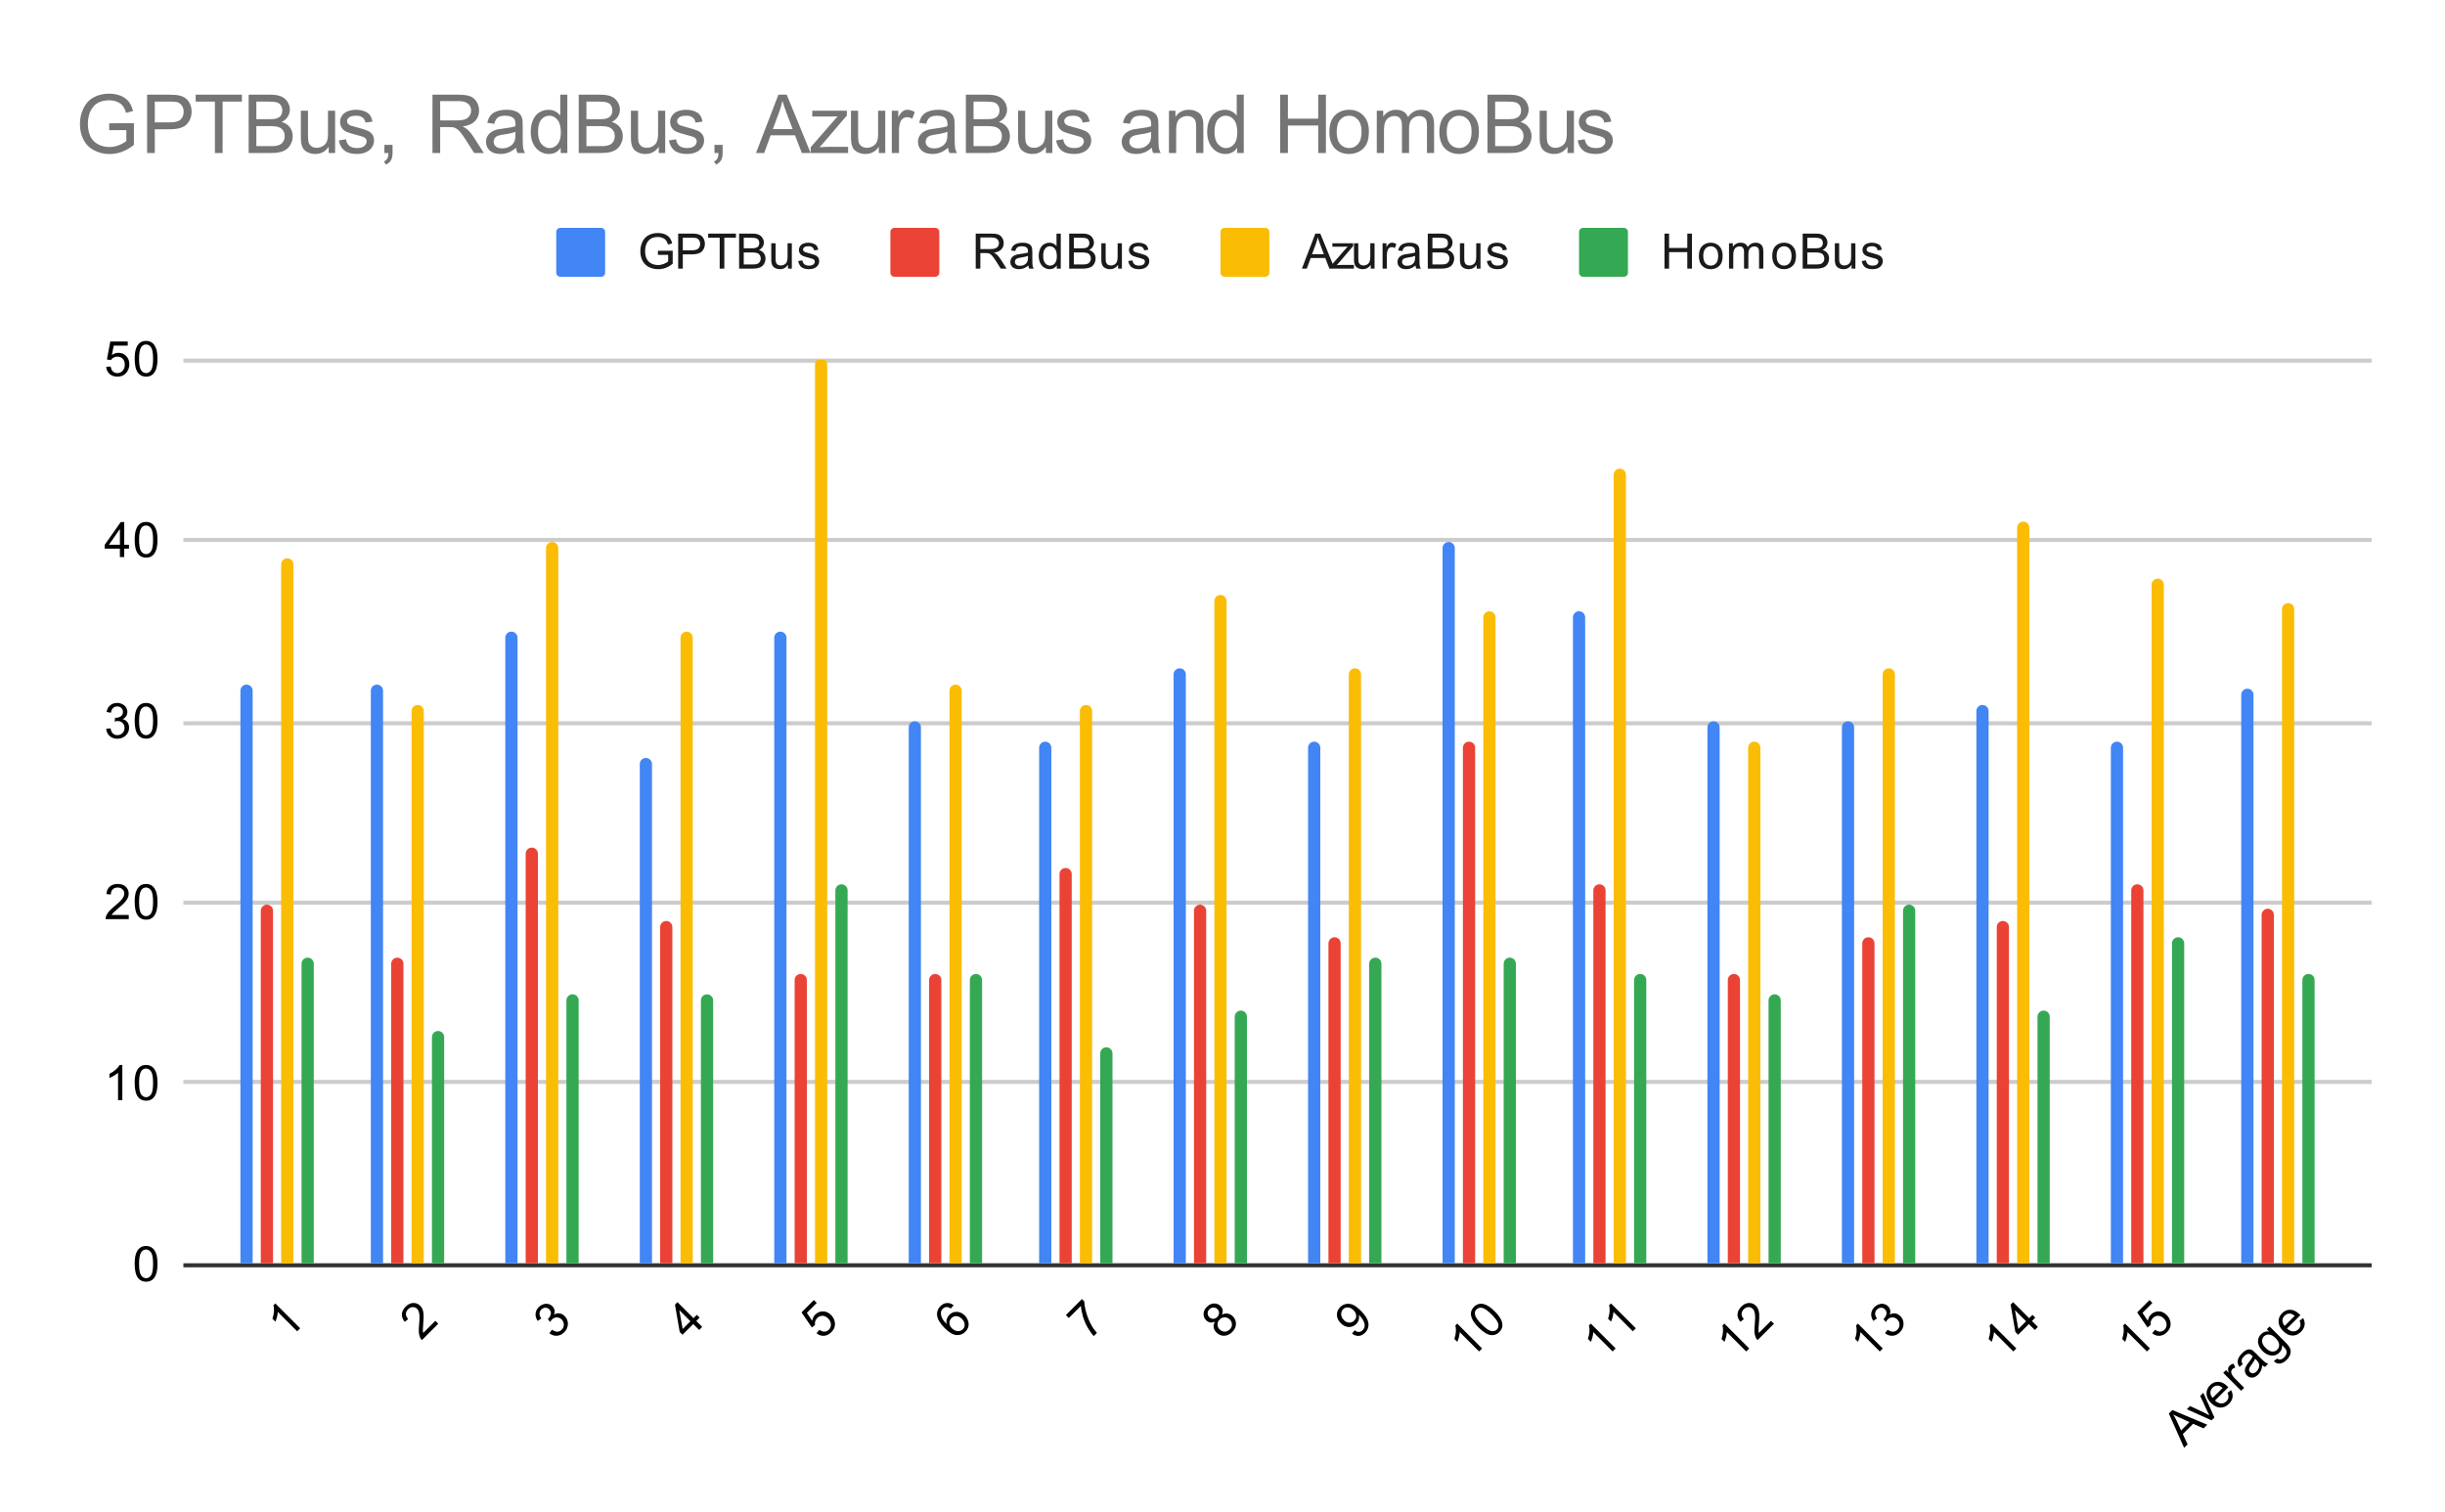 <svg version="1.1" viewBox="0.0 0.0 600.0 371.0" fill="none" stroke="none" stroke-linecap="square" stroke-miterlimit="10" width="600" height="371" xmlns:xlink="http://www.w3.org/1999/xlink" xmlns="http://www.w3.org/2000/svg"><path fill="#ffffff" d="M0 0L600.0 0L600.0 371.0L0 371.0L0 0Z" fill-rule="nonzero"/><path stroke="#333333" stroke-width="1.0" stroke-linecap="butt" d="M45.5 310.5L581.5 310.5" fill-rule="nonzero"/><path stroke="#cccccc" stroke-width="1.0" stroke-linecap="butt" d="M45.5 265.5L581.5 265.5" fill-rule="nonzero"/><path stroke="#cccccc" stroke-width="1.0" stroke-linecap="butt" d="M45.5 221.5L581.5 221.5" fill-rule="nonzero"/><path stroke="#cccccc" stroke-width="1.0" stroke-linecap="butt" d="M45.5 177.5L581.5 177.5" fill-rule="nonzero"/><path stroke="#cccccc" stroke-width="1.0" stroke-linecap="butt" d="M45.5 132.5L581.5 132.5" fill-rule="nonzero"/><path stroke="#cccccc" stroke-width="1.0" stroke-linecap="butt" d="M45.5 88.5L581.5 88.5" fill-rule="nonzero"/><clipPath id="id_0"><path d="M45.55 88.283L581.45 88.283L581.45 310.388L45.55 310.388L45.55 88.283Z" clip-rule="nonzero"/></clipPath><path stroke="#000000" stroke-width="2.0" stroke-linecap="butt" stroke-opacity="0.0" clip-path="url(#id_0)" d="M62.0 310.0L59.0 310.0L59.0 169.5C59.0 168.672 59.672 168.0 60.5 168.0L60.5 168.0C61.328 168.0 62.0 168.672 62.0 169.5Z" fill-rule="nonzero"/><path fill="#4285f4" clip-path="url(#id_0)" d="M62.0 310.0L59.0 310.0L59.0 169.5C59.0 168.672 59.672 168.0 60.5 168.0L60.5 168.0C61.328 168.0 62.0 168.672 62.0 169.5Z" fill-rule="nonzero"/><path stroke="#000000" stroke-width="2.0" stroke-linecap="butt" stroke-opacity="0.0" clip-path="url(#id_0)" d="M94.0 310.0L91.0 310.0L91.0 169.5C91.0 168.672 91.672 168.0 92.5 168.0L92.5 168.0C93.328 168.0 94.0 168.672 94.0 169.5Z" fill-rule="nonzero"/><path fill="#4285f4" clip-path="url(#id_0)" d="M94.0 310.0L91.0 310.0L91.0 169.5C91.0 168.672 91.672 168.0 92.5 168.0L92.5 168.0C93.328 168.0 94.0 168.672 94.0 169.5Z" fill-rule="nonzero"/><path stroke="#000000" stroke-width="2.0" stroke-linecap="butt" stroke-opacity="0.0" clip-path="url(#id_0)" d="M127.0 310.0L124.0 310.0L124.0 156.5C124.0 155.672 124.672 155.0 125.5 155.0L125.5 155.0C126.328 155.0 127.0 155.672 127.0 156.5Z" fill-rule="nonzero"/><path fill="#4285f4" clip-path="url(#id_0)" d="M127.0 310.0L124.0 310.0L124.0 156.5C124.0 155.672 124.672 155.0 125.5 155.0L125.5 155.0C126.328 155.0 127.0 155.672 127.0 156.5Z" fill-rule="nonzero"/><path stroke="#000000" stroke-width="2.0" stroke-linecap="butt" stroke-opacity="0.0" clip-path="url(#id_0)" d="M160.0 310.0L157.0 310.0L157.0 187.5C157.0 186.672 157.672 186.0 158.5 186.0L158.5 186.0C159.328 186.0 160.0 186.672 160.0 187.5Z" fill-rule="nonzero"/><path fill="#4285f4" clip-path="url(#id_0)" d="M160.0 310.0L157.0 310.0L157.0 187.5C157.0 186.672 157.672 186.0 158.5 186.0L158.5 186.0C159.328 186.0 160.0 186.672 160.0 187.5Z" fill-rule="nonzero"/><path stroke="#000000" stroke-width="2.0" stroke-linecap="butt" stroke-opacity="0.0" clip-path="url(#id_0)" d="M193.0 310.0L190.0 310.0L190.0 156.5C190.0 155.672 190.672 155.0 191.5 155.0L191.5 155.0C192.328 155.0 193.0 155.672 193.0 156.5Z" fill-rule="nonzero"/><path fill="#4285f4" clip-path="url(#id_0)" d="M193.0 310.0L190.0 310.0L190.0 156.5C190.0 155.672 190.672 155.0 191.5 155.0L191.5 155.0C192.328 155.0 193.0 155.672 193.0 156.5Z" fill-rule="nonzero"/><path stroke="#000000" stroke-width="2.0" stroke-linecap="butt" stroke-opacity="0.0" clip-path="url(#id_0)" d="M226.0 310.0L223.0 310.0L223.0 178.5C223.0 177.672 223.672 177.0 224.5 177.0L224.5 177.0C225.328 177.0 226.0 177.672 226.0 178.5Z" fill-rule="nonzero"/><path fill="#4285f4" clip-path="url(#id_0)" d="M226.0 310.0L223.0 310.0L223.0 178.5C223.0 177.672 223.672 177.0 224.5 177.0L224.5 177.0C225.328 177.0 226.0 177.672 226.0 178.5Z" fill-rule="nonzero"/><path stroke="#000000" stroke-width="2.0" stroke-linecap="butt" stroke-opacity="0.0" clip-path="url(#id_0)" d="M258.0 310.0L255.0 310.0L255.0 183.5C255.0 182.672 255.672 182.0 256.5 182.0L256.5 182.0C257.328 182.0 258.0 182.672 258.0 183.5Z" fill-rule="nonzero"/><path fill="#4285f4" clip-path="url(#id_0)" d="M258.0 310.0L255.0 310.0L255.0 183.5C255.0 182.672 255.672 182.0 256.5 182.0L256.5 182.0C257.328 182.0 258.0 182.672 258.0 183.5Z" fill-rule="nonzero"/><path stroke="#000000" stroke-width="2.0" stroke-linecap="butt" stroke-opacity="0.0" clip-path="url(#id_0)" d="M291.0 310.0L288.0 310.0L288.0 165.5C288.0 164.672 288.672 164.0 289.5 164.0L289.5 164.0C290.328 164.0 291.0 164.672 291.0 165.5Z" fill-rule="nonzero"/><path fill="#4285f4" clip-path="url(#id_0)" d="M291.0 310.0L288.0 310.0L288.0 165.5C288.0 164.672 288.672 164.0 289.5 164.0L289.5 164.0C290.328 164.0 291.0 164.672 291.0 165.5Z" fill-rule="nonzero"/><path stroke="#000000" stroke-width="2.0" stroke-linecap="butt" stroke-opacity="0.0" clip-path="url(#id_0)" d="M324.0 310.0L321.0 310.0L321.0 183.5C321.0 182.672 321.672 182.0 322.5 182.0L322.5 182.0C323.328 182.0 324.0 182.672 324.0 183.5Z" fill-rule="nonzero"/><path fill="#4285f4" clip-path="url(#id_0)" d="M324.0 310.0L321.0 310.0L321.0 183.5C321.0 182.672 321.672 182.0 322.5 182.0L322.5 182.0C323.328 182.0 324.0 182.672 324.0 183.5Z" fill-rule="nonzero"/><path stroke="#000000" stroke-width="2.0" stroke-linecap="butt" stroke-opacity="0.0" clip-path="url(#id_0)" d="M357.0 310.0L354.0 310.0L354.0 134.5C354.0 133.672 354.672 133.0 355.5 133.0L355.5 133.0C356.328 133.0 357.0 133.672 357.0 134.5Z" fill-rule="nonzero"/><path fill="#4285f4" clip-path="url(#id_0)" d="M357.0 310.0L354.0 310.0L354.0 134.5C354.0 133.672 354.672 133.0 355.5 133.0L355.5 133.0C356.328 133.0 357.0 133.672 357.0 134.5Z" fill-rule="nonzero"/><path stroke="#000000" stroke-width="2.0" stroke-linecap="butt" stroke-opacity="0.0" clip-path="url(#id_0)" d="M389.0 310.0L386.0 310.0L386.0 151.5C386.0 150.672 386.672 150.0 387.5 150.0L387.5 150.0C388.328 150.0 389.0 150.672 389.0 151.5Z" fill-rule="nonzero"/><path fill="#4285f4" clip-path="url(#id_0)" d="M389.0 310.0L386.0 310.0L386.0 151.5C386.0 150.672 386.672 150.0 387.5 150.0L387.5 150.0C388.328 150.0 389.0 150.672 389.0 151.5Z" fill-rule="nonzero"/><path stroke="#000000" stroke-width="2.0" stroke-linecap="butt" stroke-opacity="0.0" clip-path="url(#id_0)" d="M422.0 310.0L419.0 310.0L419.0 178.5C419.0 177.672 419.672 177.0 420.5 177.0L420.5 177.0C421.328 177.0 422.0 177.672 422.0 178.5Z" fill-rule="nonzero"/><path fill="#4285f4" clip-path="url(#id_0)" d="M422.0 310.0L419.0 310.0L419.0 178.5C419.0 177.672 419.672 177.0 420.5 177.0L420.5 177.0C421.328 177.0 422.0 177.672 422.0 178.5Z" fill-rule="nonzero"/><path stroke="#000000" stroke-width="2.0" stroke-linecap="butt" stroke-opacity="0.0" clip-path="url(#id_0)" d="M455.0 310.0L452.0 310.0L452.0 178.5C452.0 177.672 452.672 177.0 453.5 177.0L453.5 177.0C454.328 177.0 455.0 177.672 455.0 178.5Z" fill-rule="nonzero"/><path fill="#4285f4" clip-path="url(#id_0)" d="M455.0 310.0L452.0 310.0L452.0 178.5C452.0 177.672 452.672 177.0 453.5 177.0L453.5 177.0C454.328 177.0 455.0 177.672 455.0 178.5Z" fill-rule="nonzero"/><path stroke="#000000" stroke-width="2.0" stroke-linecap="butt" stroke-opacity="0.0" clip-path="url(#id_0)" d="M488.0 310.0L485.0 310.0L485.0 174.5C485.0 173.672 485.672 173.0 486.5 173.0L486.5 173.0C487.328 173.0 488.0 173.672 488.0 174.5Z" fill-rule="nonzero"/><path fill="#4285f4" clip-path="url(#id_0)" d="M488.0 310.0L485.0 310.0L485.0 174.5C485.0 173.672 485.672 173.0 486.5 173.0L486.5 173.0C487.328 173.0 488.0 173.672 488.0 174.5Z" fill-rule="nonzero"/><path stroke="#000000" stroke-width="2.0" stroke-linecap="butt" stroke-opacity="0.0" clip-path="url(#id_0)" d="M521.0 310.0L518.0 310.0L518.0 183.5C518.0 182.672 518.672 182.0 519.5 182.0L519.5 182.0C520.328 182.0 521.0 182.672 521.0 183.5Z" fill-rule="nonzero"/><path fill="#4285f4" clip-path="url(#id_0)" d="M521.0 310.0L518.0 310.0L518.0 183.5C518.0 182.672 518.672 182.0 519.5 182.0L519.5 182.0C520.328 182.0 521.0 182.672 521.0 183.5Z" fill-rule="nonzero"/><path stroke="#000000" stroke-width="2.0" stroke-linecap="butt" stroke-opacity="0.0" clip-path="url(#id_0)" d="M553.0 310.0L550.0 310.0L550.0 170.5C550.0 169.672 550.672 169.0 551.5 169.0L551.5 169.0C552.328 169.0 553.0 169.672 553.0 170.5Z" fill-rule="nonzero"/><path fill="#4285f4" clip-path="url(#id_0)" d="M553.0 310.0L550.0 310.0L550.0 170.5C550.0 169.672 550.672 169.0 551.5 169.0L551.5 169.0C552.328 169.0 553.0 169.672 553.0 170.5Z" fill-rule="nonzero"/><path stroke="#000000" stroke-width="2.0" stroke-linecap="butt" stroke-opacity="0.0" clip-path="url(#id_0)" d="M67.0 310.0L64.0 310.0L64.0 223.5C64.0 222.672 64.672 222.0 65.5 222.0L65.5 222.0C66.328 222.0 67.0 222.672 67.0 223.5Z" fill-rule="nonzero"/><path fill="#ea4335" clip-path="url(#id_0)" d="M67.0 310.0L64.0 310.0L64.0 223.5C64.0 222.672 64.672 222.0 65.5 222.0L65.5 222.0C66.328 222.0 67.0 222.672 67.0 223.5Z" fill-rule="nonzero"/><path stroke="#000000" stroke-width="2.0" stroke-linecap="butt" stroke-opacity="0.0" clip-path="url(#id_0)" d="M99.0 310.0L96.0 310.0L96.0 236.5C96.0 235.672 96.672 235.0 97.5 235.0L97.5 235.0C98.328 235.0 99.0 235.672 99.0 236.5Z" fill-rule="nonzero"/><path fill="#ea4335" clip-path="url(#id_0)" d="M99.0 310.0L96.0 310.0L96.0 236.5C96.0 235.672 96.672 235.0 97.5 235.0L97.5 235.0C98.328 235.0 99.0 235.672 99.0 236.5Z" fill-rule="nonzero"/><path stroke="#000000" stroke-width="2.0" stroke-linecap="butt" stroke-opacity="0.0" clip-path="url(#id_0)" d="M132.0 310.0L129.0 310.0L129.0 209.5C129.0 208.672 129.672 208.0 130.5 208.0L130.5 208.0C131.328 208.0 132.0 208.672 132.0 209.5Z" fill-rule="nonzero"/><path fill="#ea4335" clip-path="url(#id_0)" d="M132.0 310.0L129.0 310.0L129.0 209.5C129.0 208.672 129.672 208.0 130.5 208.0L130.5 208.0C131.328 208.0 132.0 208.672 132.0 209.5Z" fill-rule="nonzero"/><path stroke="#000000" stroke-width="2.0" stroke-linecap="butt" stroke-opacity="0.0" clip-path="url(#id_0)" d="M165.0 310.0L162.0 310.0L162.0 227.5C162.0 226.672 162.672 226.0 163.5 226.0L163.5 226.0C164.328 226.0 165.0 226.672 165.0 227.5Z" fill-rule="nonzero"/><path fill="#ea4335" clip-path="url(#id_0)" d="M165.0 310.0L162.0 310.0L162.0 227.5C162.0 226.672 162.672 226.0 163.5 226.0L163.5 226.0C164.328 226.0 165.0 226.672 165.0 227.5Z" fill-rule="nonzero"/><path stroke="#000000" stroke-width="2.0" stroke-linecap="butt" stroke-opacity="0.0" clip-path="url(#id_0)" d="M198.0 310.0L195.0 310.0L195.0 240.5C195.0 239.672 195.672 239.0 196.5 239.0L196.5 239.0C197.328 239.0 198.0 239.672 198.0 240.5Z" fill-rule="nonzero"/><path fill="#ea4335" clip-path="url(#id_0)" d="M198.0 310.0L195.0 310.0L195.0 240.5C195.0 239.672 195.672 239.0 196.5 239.0L196.5 239.0C197.328 239.0 198.0 239.672 198.0 240.5Z" fill-rule="nonzero"/><path stroke="#000000" stroke-width="2.0" stroke-linecap="butt" stroke-opacity="0.0" clip-path="url(#id_0)" d="M231.0 310.0L228.0 310.0L228.0 240.5C228.0 239.672 228.672 239.0 229.5 239.0L229.5 239.0C230.328 239.0 231.0 239.672 231.0 240.5Z" fill-rule="nonzero"/><path fill="#ea4335" clip-path="url(#id_0)" d="M231.0 310.0L228.0 310.0L228.0 240.5C228.0 239.672 228.672 239.0 229.5 239.0L229.5 239.0C230.328 239.0 231.0 239.672 231.0 240.5Z" fill-rule="nonzero"/><path stroke="#000000" stroke-width="2.0" stroke-linecap="butt" stroke-opacity="0.0" clip-path="url(#id_0)" d="M263.0 310.0L260.0 310.0L260.0 214.5C260.0 213.672 260.672 213.0 261.5 213.0L261.5 213.0C262.328 213.0 263.0 213.672 263.0 214.5Z" fill-rule="nonzero"/><path fill="#ea4335" clip-path="url(#id_0)" d="M263.0 310.0L260.0 310.0L260.0 214.5C260.0 213.672 260.672 213.0 261.5 213.0L261.5 213.0C262.328 213.0 263.0 213.672 263.0 214.5Z" fill-rule="nonzero"/><path stroke="#000000" stroke-width="2.0" stroke-linecap="butt" stroke-opacity="0.0" clip-path="url(#id_0)" d="M296.0 310.0L293.0 310.0L293.0 223.5C293.0 222.672 293.672 222.0 294.5 222.0L294.5 222.0C295.328 222.0 296.0 222.672 296.0 223.5Z" fill-rule="nonzero"/><path fill="#ea4335" clip-path="url(#id_0)" d="M296.0 310.0L293.0 310.0L293.0 223.5C293.0 222.672 293.672 222.0 294.5 222.0L294.5 222.0C295.328 222.0 296.0 222.672 296.0 223.5Z" fill-rule="nonzero"/><path stroke="#000000" stroke-width="2.0" stroke-linecap="butt" stroke-opacity="0.0" clip-path="url(#id_0)" d="M329.0 310.0L326.0 310.0L326.0 231.5C326.0 230.672 326.672 230.0 327.5 230.0L327.5 230.0C328.328 230.0 329.0 230.672 329.0 231.5Z" fill-rule="nonzero"/><path fill="#ea4335" clip-path="url(#id_0)" d="M329.0 310.0L326.0 310.0L326.0 231.5C326.0 230.672 326.672 230.0 327.5 230.0L327.5 230.0C328.328 230.0 329.0 230.672 329.0 231.5Z" fill-rule="nonzero"/><path stroke="#000000" stroke-width="2.0" stroke-linecap="butt" stroke-opacity="0.0" clip-path="url(#id_0)" d="M362.0 310.0L359.0 310.0L359.0 183.5C359.0 182.672 359.672 182.0 360.5 182.0L360.5 182.0C361.328 182.0 362.0 182.672 362.0 183.5Z" fill-rule="nonzero"/><path fill="#ea4335" clip-path="url(#id_0)" d="M362.0 310.0L359.0 310.0L359.0 183.5C359.0 182.672 359.672 182.0 360.5 182.0L360.5 182.0C361.328 182.0 362.0 182.672 362.0 183.5Z" fill-rule="nonzero"/><path stroke="#000000" stroke-width="2.0" stroke-linecap="butt" stroke-opacity="0.0" clip-path="url(#id_0)" d="M394.0 310.0L391.0 310.0L391.0 218.5C391.0 217.672 391.672 217.0 392.5 217.0L392.5 217.0C393.328 217.0 394.0 217.672 394.0 218.5Z" fill-rule="nonzero"/><path fill="#ea4335" clip-path="url(#id_0)" d="M394.0 310.0L391.0 310.0L391.0 218.5C391.0 217.672 391.672 217.0 392.5 217.0L392.5 217.0C393.328 217.0 394.0 217.672 394.0 218.5Z" fill-rule="nonzero"/><path stroke="#000000" stroke-width="2.0" stroke-linecap="butt" stroke-opacity="0.0" clip-path="url(#id_0)" d="M427.0 310.0L424.0 310.0L424.0 240.5C424.0 239.672 424.672 239.0 425.5 239.0L425.5 239.0C426.328 239.0 427.0 239.672 427.0 240.5Z" fill-rule="nonzero"/><path fill="#ea4335" clip-path="url(#id_0)" d="M427.0 310.0L424.0 310.0L424.0 240.5C424.0 239.672 424.672 239.0 425.5 239.0L425.5 239.0C426.328 239.0 427.0 239.672 427.0 240.5Z" fill-rule="nonzero"/><path stroke="#000000" stroke-width="2.0" stroke-linecap="butt" stroke-opacity="0.0" clip-path="url(#id_0)" d="M460.0 310.0L457.0 310.0L457.0 231.5C457.0 230.672 457.672 230.0 458.5 230.0L458.5 230.0C459.328 230.0 460.0 230.672 460.0 231.5Z" fill-rule="nonzero"/><path fill="#ea4335" clip-path="url(#id_0)" d="M460.0 310.0L457.0 310.0L457.0 231.5C457.0 230.672 457.672 230.0 458.5 230.0L458.5 230.0C459.328 230.0 460.0 230.672 460.0 231.5Z" fill-rule="nonzero"/><path stroke="#000000" stroke-width="2.0" stroke-linecap="butt" stroke-opacity="0.0" clip-path="url(#id_0)" d="M493.0 310.0L490.0 310.0L490.0 227.5C490.0 226.672 490.672 226.0 491.5 226.0L491.5 226.0C492.328 226.0 493.0 226.672 493.0 227.5Z" fill-rule="nonzero"/><path fill="#ea4335" clip-path="url(#id_0)" d="M493.0 310.0L490.0 310.0L490.0 227.5C490.0 226.672 490.672 226.0 491.5 226.0L491.5 226.0C492.328 226.0 493.0 226.672 493.0 227.5Z" fill-rule="nonzero"/><path stroke="#000000" stroke-width="2.0" stroke-linecap="butt" stroke-opacity="0.0" clip-path="url(#id_0)" d="M526.0 310.0L523.0 310.0L523.0 218.5C523.0 217.672 523.672 217.0 524.5 217.0L524.5 217.0C525.328 217.0 526.0 217.672 526.0 218.5Z" fill-rule="nonzero"/><path fill="#ea4335" clip-path="url(#id_0)" d="M526.0 310.0L523.0 310.0L523.0 218.5C523.0 217.672 523.672 217.0 524.5 217.0L524.5 217.0C525.328 217.0 526.0 217.672 526.0 218.5Z" fill-rule="nonzero"/><path stroke="#000000" stroke-width="2.0" stroke-linecap="butt" stroke-opacity="0.0" clip-path="url(#id_0)" d="M558.0 310.0L555.0 310.0L555.0 224.5C555.0 223.672 555.672 223.0 556.5 223.0L556.5 223.0C557.328 223.0 558.0 223.672 558.0 224.5Z" fill-rule="nonzero"/><path fill="#ea4335" clip-path="url(#id_0)" d="M558.0 310.0L555.0 310.0L555.0 224.5C555.0 223.672 555.672 223.0 556.5 223.0L556.5 223.0C557.328 223.0 558.0 223.672 558.0 224.5Z" fill-rule="nonzero"/><path stroke="#000000" stroke-width="2.0" stroke-linecap="butt" stroke-opacity="0.0" clip-path="url(#id_0)" d="M72.0 310.0L69.0 310.0L69.0 138.5C69.0 137.672 69.672 137.0 70.5 137.0L70.5 137.0C71.328 137.0 72.0 137.672 72.0 138.5Z" fill-rule="nonzero"/><path fill="#fbbc04" clip-path="url(#id_0)" d="M72.0 310.0L69.0 310.0L69.0 138.5C69.0 137.672 69.672 137.0 70.5 137.0L70.5 137.0C71.328 137.0 72.0 137.672 72.0 138.5Z" fill-rule="nonzero"/><path stroke="#000000" stroke-width="2.0" stroke-linecap="butt" stroke-opacity="0.0" clip-path="url(#id_0)" d="M104.0 310.0L101.0 310.0L101.0 174.5C101.0 173.672 101.672 173.0 102.5 173.0L102.5 173.0C103.328 173.0 104.0 173.672 104.0 174.5Z" fill-rule="nonzero"/><path fill="#fbbc04" clip-path="url(#id_0)" d="M104.0 310.0L101.0 310.0L101.0 174.5C101.0 173.672 101.672 173.0 102.5 173.0L102.5 173.0C103.328 173.0 104.0 173.672 104.0 174.5Z" fill-rule="nonzero"/><path stroke="#000000" stroke-width="2.0" stroke-linecap="butt" stroke-opacity="0.0" clip-path="url(#id_0)" d="M137.0 310.0L134.0 310.0L134.0 134.5C134.0 133.672 134.672 133.0 135.5 133.0L135.5 133.0C136.328 133.0 137.0 133.672 137.0 134.5Z" fill-rule="nonzero"/><path fill="#fbbc04" clip-path="url(#id_0)" d="M137.0 310.0L134.0 310.0L134.0 134.5C134.0 133.672 134.672 133.0 135.5 133.0L135.5 133.0C136.328 133.0 137.0 133.672 137.0 134.5Z" fill-rule="nonzero"/><path stroke="#000000" stroke-width="2.0" stroke-linecap="butt" stroke-opacity="0.0" clip-path="url(#id_0)" d="M170.0 310.0L167.0 310.0L167.0 156.5C167.0 155.672 167.672 155.0 168.5 155.0L168.5 155.0C169.328 155.0 170.0 155.672 170.0 156.5Z" fill-rule="nonzero"/><path fill="#fbbc04" clip-path="url(#id_0)" d="M170.0 310.0L167.0 310.0L167.0 156.5C167.0 155.672 167.672 155.0 168.5 155.0L168.5 155.0C169.328 155.0 170.0 155.672 170.0 156.5Z" fill-rule="nonzero"/><path stroke="#000000" stroke-width="2.0" stroke-linecap="butt" stroke-opacity="0.0" clip-path="url(#id_0)" d="M203.0 310.0L200.0 310.0L200.0 89.5C200.0 88.672 200.672 88.0 201.5 88.0L201.5 88.0C202.328 88.0 203.0 88.672 203.0 89.5Z" fill-rule="nonzero"/><path fill="#fbbc04" clip-path="url(#id_0)" d="M203.0 310.0L200.0 310.0L200.0 89.5C200.0 88.672 200.672 88.0 201.5 88.0L201.5 88.0C202.328 88.0 203.0 88.672 203.0 89.5Z" fill-rule="nonzero"/><path stroke="#000000" stroke-width="2.0" stroke-linecap="butt" stroke-opacity="0.0" clip-path="url(#id_0)" d="M236.0 310.0L233.0 310.0L233.0 169.5C233.0 168.672 233.672 168.0 234.5 168.0L234.5 168.0C235.328 168.0 236.0 168.672 236.0 169.5Z" fill-rule="nonzero"/><path fill="#fbbc04" clip-path="url(#id_0)" d="M236.0 310.0L233.0 310.0L233.0 169.5C233.0 168.672 233.672 168.0 234.5 168.0L234.5 168.0C235.328 168.0 236.0 168.672 236.0 169.5Z" fill-rule="nonzero"/><path stroke="#000000" stroke-width="2.0" stroke-linecap="butt" stroke-opacity="0.0" clip-path="url(#id_0)" d="M268.0 310.0L265.0 310.0L265.0 174.5C265.0 173.672 265.672 173.0 266.5 173.0L266.5 173.0C267.328 173.0 268.0 173.672 268.0 174.5Z" fill-rule="nonzero"/><path fill="#fbbc04" clip-path="url(#id_0)" d="M268.0 310.0L265.0 310.0L265.0 174.5C265.0 173.672 265.672 173.0 266.5 173.0L266.5 173.0C267.328 173.0 268.0 173.672 268.0 174.5Z" fill-rule="nonzero"/><path stroke="#000000" stroke-width="2.0" stroke-linecap="butt" stroke-opacity="0.0" clip-path="url(#id_0)" d="M301.0 310.0L298.0 310.0L298.0 147.5C298.0 146.672 298.672 146.0 299.5 146.0L299.5 146.0C300.328 146.0 301.0 146.672 301.0 147.5Z" fill-rule="nonzero"/><path fill="#fbbc04" clip-path="url(#id_0)" d="M301.0 310.0L298.0 310.0L298.0 147.5C298.0 146.672 298.672 146.0 299.5 146.0L299.5 146.0C300.328 146.0 301.0 146.672 301.0 147.5Z" fill-rule="nonzero"/><path stroke="#000000" stroke-width="2.0" stroke-linecap="butt" stroke-opacity="0.0" clip-path="url(#id_0)" d="M334.0 310.0L331.0 310.0L331.0 165.5C331.0 164.672 331.672 164.0 332.5 164.0L332.5 164.0C333.328 164.0 334.0 164.672 334.0 165.5Z" fill-rule="nonzero"/><path fill="#fbbc04" clip-path="url(#id_0)" d="M334.0 310.0L331.0 310.0L331.0 165.5C331.0 164.672 331.672 164.0 332.5 164.0L332.5 164.0C333.328 164.0 334.0 164.672 334.0 165.5Z" fill-rule="nonzero"/><path stroke="#000000" stroke-width="2.0" stroke-linecap="butt" stroke-opacity="0.0" clip-path="url(#id_0)" d="M367.0 310.0L364.0 310.0L364.0 151.5C364.0 150.672 364.672 150.0 365.5 150.0L365.5 150.0C366.328 150.0 367.0 150.672 367.0 151.5Z" fill-rule="nonzero"/><path fill="#fbbc04" clip-path="url(#id_0)" d="M367.0 310.0L364.0 310.0L364.0 151.5C364.0 150.672 364.672 150.0 365.5 150.0L365.5 150.0C366.328 150.0 367.0 150.672 367.0 151.5Z" fill-rule="nonzero"/><path stroke="#000000" stroke-width="2.0" stroke-linecap="butt" stroke-opacity="0.0" clip-path="url(#id_0)" d="M399.0 310.0L396.0 310.0L396.0 116.5C396.0 115.672 396.672 115.0 397.5 115.0L397.5 115.0C398.328 115.0 399.0 115.672 399.0 116.5Z" fill-rule="nonzero"/><path fill="#fbbc04" clip-path="url(#id_0)" d="M399.0 310.0L396.0 310.0L396.0 116.5C396.0 115.672 396.672 115.0 397.5 115.0L397.5 115.0C398.328 115.0 399.0 115.672 399.0 116.5Z" fill-rule="nonzero"/><path stroke="#000000" stroke-width="2.0" stroke-linecap="butt" stroke-opacity="0.0" clip-path="url(#id_0)" d="M432.0 310.0L429.0 310.0L429.0 183.5C429.0 182.672 429.672 182.0 430.5 182.0L430.5 182.0C431.328 182.0 432.0 182.672 432.0 183.5Z" fill-rule="nonzero"/><path fill="#fbbc04" clip-path="url(#id_0)" d="M432.0 310.0L429.0 310.0L429.0 183.5C429.0 182.672 429.672 182.0 430.5 182.0L430.5 182.0C431.328 182.0 432.0 182.672 432.0 183.5Z" fill-rule="nonzero"/><path stroke="#000000" stroke-width="2.0" stroke-linecap="butt" stroke-opacity="0.0" clip-path="url(#id_0)" d="M465.0 310.0L462.0 310.0L462.0 165.5C462.0 164.672 462.672 164.0 463.5 164.0L463.5 164.0C464.328 164.0 465.0 164.672 465.0 165.5Z" fill-rule="nonzero"/><path fill="#fbbc04" clip-path="url(#id_0)" d="M465.0 310.0L462.0 310.0L462.0 165.5C462.0 164.672 462.672 164.0 463.5 164.0L463.5 164.0C464.328 164.0 465.0 164.672 465.0 165.5Z" fill-rule="nonzero"/><path stroke="#000000" stroke-width="2.0" stroke-linecap="butt" stroke-opacity="0.0" clip-path="url(#id_0)" d="M498.0 310.0L495.0 310.0L495.0 129.5C495.0 128.672 495.672 128.0 496.5 128.0L496.5 128.0C497.328 128.0 498.0 128.672 498.0 129.5Z" fill-rule="nonzero"/><path fill="#fbbc04" clip-path="url(#id_0)" d="M498.0 310.0L495.0 310.0L495.0 129.5C495.0 128.672 495.672 128.0 496.5 128.0L496.5 128.0C497.328 128.0 498.0 128.672 498.0 129.5Z" fill-rule="nonzero"/><path stroke="#000000" stroke-width="2.0" stroke-linecap="butt" stroke-opacity="0.0" clip-path="url(#id_0)" d="M531.0 310.0L528.0 310.0L528.0 143.5C528.0 142.672 528.672 142.0 529.5 142.0L529.5 142.0C530.328 142.0 531.0 142.672 531.0 143.5Z" fill-rule="nonzero"/><path fill="#fbbc04" clip-path="url(#id_0)" d="M531.0 310.0L528.0 310.0L528.0 143.5C528.0 142.672 528.672 142.0 529.5 142.0L529.5 142.0C530.328 142.0 531.0 142.672 531.0 143.5Z" fill-rule="nonzero"/><path stroke="#000000" stroke-width="2.0" stroke-linecap="butt" stroke-opacity="0.0" clip-path="url(#id_0)" d="M563.0 310.0L560.0 310.0L560.0 149.5C560.0 148.672 560.672 148.0 561.5 148.0L561.5 148.0C562.328 148.0 563.0 148.672 563.0 149.5Z" fill-rule="nonzero"/><path fill="#fbbc04" clip-path="url(#id_0)" d="M563.0 310.0L560.0 310.0L560.0 149.5C560.0 148.672 560.672 148.0 561.5 148.0L561.5 148.0C562.328 148.0 563.0 148.672 563.0 149.5Z" fill-rule="nonzero"/><path stroke="#000000" stroke-width="2.0" stroke-linecap="butt" stroke-opacity="0.0" clip-path="url(#id_0)" d="M77.0 310.0L74.0 310.0L74.0 236.5C74.0 235.672 74.672 235.0 75.5 235.0L75.5 235.0C76.328 235.0 77.0 235.672 77.0 236.5Z" fill-rule="nonzero"/><path fill="#34a853" clip-path="url(#id_0)" d="M77.0 310.0L74.0 310.0L74.0 236.5C74.0 235.672 74.672 235.0 75.5 235.0L75.5 235.0C76.328 235.0 77.0 235.672 77.0 236.5Z" fill-rule="nonzero"/><path stroke="#000000" stroke-width="2.0" stroke-linecap="butt" stroke-opacity="0.0" clip-path="url(#id_0)" d="M109.0 310.0L106.0 310.0L106.0 254.5C106.0 253.672 106.672 253.0 107.5 253.0L107.5 253.0C108.328 253.0 109.0 253.672 109.0 254.5Z" fill-rule="nonzero"/><path fill="#34a853" clip-path="url(#id_0)" d="M109.0 310.0L106.0 310.0L106.0 254.5C106.0 253.672 106.672 253.0 107.5 253.0L107.5 253.0C108.328 253.0 109.0 253.672 109.0 254.5Z" fill-rule="nonzero"/><path stroke="#000000" stroke-width="2.0" stroke-linecap="butt" stroke-opacity="0.0" clip-path="url(#id_0)" d="M142.0 310.0L139.0 310.0L139.0 245.5C139.0 244.672 139.672 244.0 140.5 244.0L140.5 244.0C141.328 244.0 142.0 244.672 142.0 245.5Z" fill-rule="nonzero"/><path fill="#34a853" clip-path="url(#id_0)" d="M142.0 310.0L139.0 310.0L139.0 245.5C139.0 244.672 139.672 244.0 140.5 244.0L140.5 244.0C141.328 244.0 142.0 244.672 142.0 245.5Z" fill-rule="nonzero"/><path stroke="#000000" stroke-width="2.0" stroke-linecap="butt" stroke-opacity="0.0" clip-path="url(#id_0)" d="M175.0 310.0L172.0 310.0L172.0 245.5C172.0 244.672 172.672 244.0 173.5 244.0L173.5 244.0C174.328 244.0 175.0 244.672 175.0 245.5Z" fill-rule="nonzero"/><path fill="#34a853" clip-path="url(#id_0)" d="M175.0 310.0L172.0 310.0L172.0 245.5C172.0 244.672 172.672 244.0 173.5 244.0L173.5 244.0C174.328 244.0 175.0 244.672 175.0 245.5Z" fill-rule="nonzero"/><path stroke="#000000" stroke-width="2.0" stroke-linecap="butt" stroke-opacity="0.0" clip-path="url(#id_0)" d="M208.0 310.0L205.0 310.0L205.0 218.5C205.0 217.672 205.672 217.0 206.5 217.0L206.5 217.0C207.328 217.0 208.0 217.672 208.0 218.5Z" fill-rule="nonzero"/><path fill="#34a853" clip-path="url(#id_0)" d="M208.0 310.0L205.0 310.0L205.0 218.5C205.0 217.672 205.672 217.0 206.5 217.0L206.5 217.0C207.328 217.0 208.0 217.672 208.0 218.5Z" fill-rule="nonzero"/><path stroke="#000000" stroke-width="2.0" stroke-linecap="butt" stroke-opacity="0.0" clip-path="url(#id_0)" d="M241.0 310.0L238.0 310.0L238.0 240.5C238.0 239.672 238.672 239.0 239.5 239.0L239.5 239.0C240.328 239.0 241.0 239.672 241.0 240.5Z" fill-rule="nonzero"/><path fill="#34a853" clip-path="url(#id_0)" d="M241.0 310.0L238.0 310.0L238.0 240.5C238.0 239.672 238.672 239.0 239.5 239.0L239.5 239.0C240.328 239.0 241.0 239.672 241.0 240.5Z" fill-rule="nonzero"/><path stroke="#000000" stroke-width="2.0" stroke-linecap="butt" stroke-opacity="0.0" clip-path="url(#id_0)" d="M273.0 310.0L270.0 310.0L270.0 258.5C270.0 257.672 270.672 257.0 271.5 257.0L271.5 257.0C272.328 257.0 273.0 257.672 273.0 258.5Z" fill-rule="nonzero"/><path fill="#34a853" clip-path="url(#id_0)" d="M273.0 310.0L270.0 310.0L270.0 258.5C270.0 257.672 270.672 257.0 271.5 257.0L271.5 257.0C272.328 257.0 273.0 257.672 273.0 258.5Z" fill-rule="nonzero"/><path stroke="#000000" stroke-width="2.0" stroke-linecap="butt" stroke-opacity="0.0" clip-path="url(#id_0)" d="M306.0 310.0L303.0 310.0L303.0 249.5C303.0 248.672 303.672 248.0 304.5 248.0L304.5 248.0C305.328 248.0 306.0 248.672 306.0 249.5Z" fill-rule="nonzero"/><path fill="#34a853" clip-path="url(#id_0)" d="M306.0 310.0L303.0 310.0L303.0 249.5C303.0 248.672 303.672 248.0 304.5 248.0L304.5 248.0C305.328 248.0 306.0 248.672 306.0 249.5Z" fill-rule="nonzero"/><path stroke="#000000" stroke-width="2.0" stroke-linecap="butt" stroke-opacity="0.0" clip-path="url(#id_0)" d="M339.0 310.0L336.0 310.0L336.0 236.5C336.0 235.672 336.672 235.0 337.5 235.0L337.5 235.0C338.328 235.0 339.0 235.672 339.0 236.5Z" fill-rule="nonzero"/><path fill="#34a853" clip-path="url(#id_0)" d="M339.0 310.0L336.0 310.0L336.0 236.5C336.0 235.672 336.672 235.0 337.5 235.0L337.5 235.0C338.328 235.0 339.0 235.672 339.0 236.5Z" fill-rule="nonzero"/><path stroke="#000000" stroke-width="2.0" stroke-linecap="butt" stroke-opacity="0.0" clip-path="url(#id_0)" d="M372.0 310.0L369.0 310.0L369.0 236.5C369.0 235.672 369.672 235.0 370.5 235.0L370.5 235.0C371.328 235.0 372.0 235.672 372.0 236.5Z" fill-rule="nonzero"/><path fill="#34a853" clip-path="url(#id_0)" d="M372.0 310.0L369.0 310.0L369.0 236.5C369.0 235.672 369.672 235.0 370.5 235.0L370.5 235.0C371.328 235.0 372.0 235.672 372.0 236.5Z" fill-rule="nonzero"/><path stroke="#000000" stroke-width="2.0" stroke-linecap="butt" stroke-opacity="0.0" clip-path="url(#id_0)" d="M404.0 310.0L401.0 310.0L401.0 240.5C401.0 239.672 401.672 239.0 402.5 239.0L402.5 239.0C403.328 239.0 404.0 239.672 404.0 240.5Z" fill-rule="nonzero"/><path fill="#34a853" clip-path="url(#id_0)" d="M404.0 310.0L401.0 310.0L401.0 240.5C401.0 239.672 401.672 239.0 402.5 239.0L402.5 239.0C403.328 239.0 404.0 239.672 404.0 240.5Z" fill-rule="nonzero"/><path stroke="#000000" stroke-width="2.0" stroke-linecap="butt" stroke-opacity="0.0" clip-path="url(#id_0)" d="M437.0 310.0L434.0 310.0L434.0 245.5C434.0 244.672 434.672 244.0 435.5 244.0L435.5 244.0C436.328 244.0 437.0 244.672 437.0 245.5Z" fill-rule="nonzero"/><path fill="#34a853" clip-path="url(#id_0)" d="M437.0 310.0L434.0 310.0L434.0 245.5C434.0 244.672 434.672 244.0 435.5 244.0L435.5 244.0C436.328 244.0 437.0 244.672 437.0 245.5Z" fill-rule="nonzero"/><path stroke="#000000" stroke-width="2.0" stroke-linecap="butt" stroke-opacity="0.0" clip-path="url(#id_0)" d="M470.0 310.0L467.0 310.0L467.0 223.5C467.0 222.672 467.672 222.0 468.5 222.0L468.5 222.0C469.328 222.0 470.0 222.672 470.0 223.5Z" fill-rule="nonzero"/><path fill="#34a853" clip-path="url(#id_0)" d="M470.0 310.0L467.0 310.0L467.0 223.5C467.0 222.672 467.672 222.0 468.5 222.0L468.5 222.0C469.328 222.0 470.0 222.672 470.0 223.5Z" fill-rule="nonzero"/><path stroke="#000000" stroke-width="2.0" stroke-linecap="butt" stroke-opacity="0.0" clip-path="url(#id_0)" d="M503.0 310.0L500.0 310.0L500.0 249.5C500.0 248.672 500.672 248.0 501.5 248.0L501.5 248.0C502.328 248.0 503.0 248.672 503.0 249.5Z" fill-rule="nonzero"/><path fill="#34a853" clip-path="url(#id_0)" d="M503.0 310.0L500.0 310.0L500.0 249.5C500.0 248.672 500.672 248.0 501.5 248.0L501.5 248.0C502.328 248.0 503.0 248.672 503.0 249.5Z" fill-rule="nonzero"/><path stroke="#000000" stroke-width="2.0" stroke-linecap="butt" stroke-opacity="0.0" clip-path="url(#id_0)" d="M536.0 310.0L533.0 310.0L533.0 231.5C533.0 230.672 533.672 230.0 534.5 230.0L534.5 230.0C535.328 230.0 536.0 230.672 536.0 231.5Z" fill-rule="nonzero"/><path fill="#34a853" clip-path="url(#id_0)" d="M536.0 310.0L533.0 310.0L533.0 231.5C533.0 230.672 533.672 230.0 534.5 230.0L534.5 230.0C535.328 230.0 536.0 230.672 536.0 231.5Z" fill-rule="nonzero"/><path stroke="#000000" stroke-width="2.0" stroke-linecap="butt" stroke-opacity="0.0" clip-path="url(#id_0)" d="M568.0 310.0L565.0 310.0L565.0 240.5C565.0 239.672 565.672 239.0 566.5 239.0L566.5 239.0C567.328 239.0 568.0 239.672 568.0 240.5Z" fill-rule="nonzero"/><path fill="#34a853" clip-path="url(#id_0)" d="M568.0 310.0L565.0 310.0L565.0 240.5C565.0 239.672 565.672 239.0 566.5 239.0L566.5 239.0C567.328 239.0 568.0 239.672 568.0 240.5Z" fill-rule="nonzero"/><path fill="#000000" d="M33.05 310.153Q33.05 308.622 33.362 307.7Q33.675 306.763 34.284 306.263Q34.909 305.763 35.847 305.763Q36.534 305.763 37.05 306.044Q37.581 306.325 37.925 306.856Q38.269 307.372 38.456 308.122Q38.644 308.872 38.644 310.153Q38.644 311.669 38.331 312.591Q38.034 313.513 37.409 314.028Q36.8 314.528 35.847 314.528Q34.612 314.528 33.894 313.638Q33.05 312.575 33.05 310.153ZM34.128 310.153Q34.128 312.263 34.628 312.966Q35.128 313.669 35.847 313.669Q36.581 313.669 37.066 312.966Q37.566 312.263 37.566 310.153Q37.566 308.028 37.066 307.341Q36.581 306.638 35.831 306.638Q35.112 306.638 34.675 307.247Q34.128 308.028 34.128 310.153Z" fill-rule="nonzero"/><path fill="#000000" d="M30.019 269.967L28.972 269.967L28.972 263.248Q28.581 263.607 27.956 263.982Q27.347 264.342 26.863 264.514L26.863 263.498Q27.738 263.076 28.394 262.498Q29.066 261.904 29.347 261.342L30.019 261.342L30.019 269.967ZM33.05 265.732Q33.05 264.201 33.362 263.279Q33.675 262.342 34.284 261.842Q34.909 261.342 35.847 261.342Q36.534 261.342 37.05 261.623Q37.581 261.904 37.925 262.435Q38.269 262.951 38.456 263.701Q38.644 264.451 38.644 265.732Q38.644 267.248 38.331 268.17Q38.034 269.092 37.409 269.607Q36.8 270.107 35.847 270.107Q34.612 270.107 33.894 269.217Q33.05 268.154 33.05 265.732ZM34.128 265.732Q34.128 267.842 34.628 268.545Q35.128 269.248 35.847 269.248Q36.581 269.248 37.066 268.545Q37.566 267.842 37.566 265.732Q37.566 263.607 37.066 262.92Q36.581 262.217 35.831 262.217Q35.112 262.217 34.675 262.826Q34.128 263.607 34.128 265.732Z" fill-rule="nonzero"/><path fill="#000000" d="M31.597 224.53L31.597 225.546L25.909 225.546Q25.909 225.171 26.034 224.811Q26.253 224.233 26.722 223.671Q27.206 223.108 28.113 222.374Q29.519 221.218 30.003 220.546Q30.503 219.874 30.503 219.28Q30.503 218.655 30.05 218.233Q29.597 217.796 28.878 217.796Q28.113 217.796 27.659 218.249Q27.206 218.702 27.191 219.515L26.113 219.405Q26.222 218.186 26.941 217.561Q27.675 216.921 28.909 216.921Q30.144 216.921 30.863 217.608Q31.581 218.296 31.581 219.311Q31.581 219.827 31.363 220.327Q31.159 220.811 30.659 221.374Q30.175 221.921 29.05 222.874Q28.097 223.671 27.816 223.968Q27.55 224.249 27.378 224.53L31.597 224.53ZM33.05 221.311Q33.05 219.78 33.362 218.858Q33.675 217.921 34.284 217.421Q34.909 216.921 35.847 216.921Q36.534 216.921 37.05 217.202Q37.581 217.483 37.925 218.015Q38.269 218.53 38.456 219.28Q38.644 220.03 38.644 221.311Q38.644 222.827 38.331 223.749Q38.034 224.671 37.409 225.186Q36.8 225.686 35.847 225.686Q34.612 225.686 33.894 224.796Q33.05 223.733 33.05 221.311ZM34.128 221.311Q34.128 223.421 34.628 224.124Q35.128 224.827 35.847 224.827Q36.581 224.827 37.066 224.124Q37.566 223.421 37.566 221.311Q37.566 219.186 37.066 218.499Q36.581 217.796 35.831 217.796Q35.112 217.796 34.675 218.405Q34.128 219.186 34.128 221.311Z" fill-rule="nonzero"/><path fill="#000000" d="M26.05 178.859L27.113 178.719Q27.284 179.609 27.722 180.016Q28.159 180.406 28.784 180.406Q29.534 180.406 30.05 179.891Q30.566 179.375 30.566 178.609Q30.566 177.891 30.081 177.422Q29.613 176.938 28.878 176.938Q28.581 176.938 28.128 177.063L28.253 176.125Q28.363 176.141 28.425 176.141Q29.097 176.141 29.628 175.797Q30.175 175.438 30.175 174.703Q30.175 174.125 29.784 173.75Q29.394 173.359 28.769 173.359Q28.159 173.359 27.738 173.75Q27.331 174.141 27.222 174.906L26.159 174.719Q26.347 173.672 27.034 173.094Q27.722 172.5 28.738 172.5Q29.441 172.5 30.034 172.813Q30.628 173.109 30.941 173.625Q31.253 174.141 31.253 174.734Q31.253 175.281 30.956 175.75Q30.659 176.203 30.081 176.469Q30.831 176.641 31.253 177.203Q31.675 177.75 31.675 178.594Q31.675 179.719 30.847 180.5Q30.034 181.281 28.784 181.281Q27.659 181.281 26.909 180.609Q26.159 179.922 26.05 178.859ZM33.05 176.891Q33.05 175.359 33.362 174.438Q33.675 173.5 34.284 173Q34.909 172.5 35.847 172.5Q36.534 172.5 37.05 172.781Q37.581 173.063 37.925 173.594Q38.269 174.109 38.456 174.859Q38.644 175.609 38.644 176.891Q38.644 178.406 38.331 179.328Q38.034 180.25 37.409 180.766Q36.8 181.266 35.847 181.266Q34.612 181.266 33.894 180.375Q33.05 179.313 33.05 176.891ZM34.128 176.891Q34.128 179 34.628 179.703Q35.128 180.406 35.847 180.406Q36.581 180.406 37.066 179.703Q37.566 179 37.566 176.891Q37.566 174.766 37.066 174.078Q36.581 173.375 35.831 173.375Q35.112 173.375 34.675 173.984Q34.128 174.766 34.128 176.891Z" fill-rule="nonzero"/><path fill="#000000" d="M29.425 136.704L29.425 134.642L25.706 134.642L25.706 133.673L29.628 128.11L30.488 128.11L30.488 133.673L31.644 133.673L31.644 134.642L30.488 134.642L30.488 136.704L29.425 136.704ZM29.425 133.673L29.425 129.814L26.738 133.673L29.425 133.673ZM33.05 132.47Q33.05 130.939 33.362 130.017Q33.675 129.079 34.284 128.579Q34.909 128.079 35.847 128.079Q36.534 128.079 37.05 128.36Q37.581 128.642 37.925 129.173Q38.269 129.689 38.456 130.439Q38.644 131.189 38.644 132.47Q38.644 133.985 38.331 134.907Q38.034 135.829 37.409 136.345Q36.8 136.845 35.847 136.845Q34.612 136.845 33.894 135.954Q33.05 134.892 33.05 132.47ZM34.128 132.47Q34.128 134.579 34.628 135.282Q35.128 135.985 35.847 135.985Q36.581 135.985 37.066 135.282Q37.566 134.579 37.566 132.47Q37.566 130.345 37.066 129.657Q36.581 128.954 35.831 128.954Q35.112 128.954 34.675 129.564Q34.128 130.345 34.128 132.47Z" fill-rule="nonzero"/><path fill="#000000" d="M26.05 90.033L27.159 89.94Q27.284 90.752 27.722 91.158Q28.175 91.565 28.816 91.565Q29.566 91.565 30.097 90.986Q30.628 90.408 30.628 89.471Q30.628 88.565 30.113 88.049Q29.613 87.518 28.784 87.518Q28.284 87.518 27.863 87.752Q27.456 87.986 27.222 88.346L26.238 88.221L27.066 83.815L31.347 83.815L31.347 84.815L27.909 84.815L27.456 87.127Q28.222 86.58 29.066 86.58Q30.191 86.58 30.956 87.361Q31.738 88.143 31.738 89.377Q31.738 90.533 31.066 91.393Q30.238 92.424 28.816 92.424Q27.644 92.424 26.894 91.768Q26.159 91.111 26.05 90.033ZM33.05 88.049Q33.05 86.518 33.362 85.596Q33.675 84.658 34.284 84.158Q34.909 83.658 35.847 83.658Q36.534 83.658 37.05 83.94Q37.581 84.221 37.925 84.752Q38.269 85.268 38.456 86.018Q38.644 86.768 38.644 88.049Q38.644 89.565 38.331 90.486Q38.034 91.408 37.409 91.924Q36.8 92.424 35.847 92.424Q34.612 92.424 33.894 91.533Q33.05 90.471 33.05 88.049ZM34.128 88.049Q34.128 90.158 34.628 90.861Q35.128 91.565 35.847 91.565Q36.581 91.565 37.066 90.861Q37.566 90.158 37.566 88.049Q37.566 85.924 37.066 85.236Q36.581 84.533 35.831 84.533Q35.112 84.533 34.675 85.143Q34.128 85.924 34.128 88.049Z" fill-rule="nonzero"/><path fill="#000000" d="M73.663 325.956L72.922 326.696L68.171 321.945Q68.149 322.475 67.973 323.182Q67.796 323.867 67.575 324.331L66.857 323.613Q67.177 322.696 67.232 321.823Q67.288 320.928 67.089 320.332L67.564 319.857L73.663 325.956Z" fill-rule="nonzero"/><path fill="#000000" d="M106.837 324.122L107.555 324.84L103.534 328.861Q103.268 328.596 103.103 328.254Q102.849 327.69 102.782 326.961Q102.727 326.221 102.849 325.061Q103.025 323.249 102.893 322.431Q102.771 321.602 102.351 321.183Q101.909 320.741 101.291 320.763Q100.661 320.774 100.153 321.282Q99.611 321.823 99.611 322.464Q99.611 323.105 100.175 323.691L99.335 324.376Q98.551 323.437 98.617 322.486Q98.683 321.514 99.556 320.641Q100.429 319.768 101.423 319.746Q102.418 319.724 103.136 320.442Q103.5 320.807 103.699 321.315Q103.898 321.801 103.942 322.553Q103.987 323.282 103.865 324.751Q103.755 325.989 103.766 326.398Q103.777 326.784 103.854 327.105L106.837 324.122Z" fill-rule="nonzero"/><path fill="#000000" d="M134.808 327.16L135.46 326.309Q136.211 326.817 136.808 326.795Q137.393 326.762 137.835 326.32Q138.365 325.79 138.365 325.061Q138.365 324.331 137.824 323.79Q137.316 323.282 136.642 323.293Q135.968 323.282 135.449 323.801Q135.239 324.011 135.007 324.42L134.432 323.669Q134.52 323.602 134.565 323.558Q135.04 323.083 135.172 322.464Q135.305 321.823 134.786 321.304Q134.377 320.895 133.835 320.906Q133.283 320.906 132.841 321.348Q132.41 321.779 132.388 322.354Q132.377 322.917 132.841 323.536L131.957 324.155Q131.35 323.282 131.427 322.387Q131.493 321.481 132.211 320.763Q132.709 320.266 133.349 320.067Q133.979 319.857 134.565 320Q135.15 320.144 135.57 320.564Q135.957 320.951 136.078 321.492Q136.189 322.022 135.968 322.619Q136.62 322.21 137.316 322.31Q138.001 322.398 138.597 322.995Q139.393 323.79 139.36 324.928Q139.338 326.055 138.454 326.939Q137.658 327.734 136.653 327.79Q135.636 327.834 134.808 327.16Z" fill-rule="nonzero"/><path fill="#000000" d="M171.573 326.375L170.115 324.917L167.485 327.547L166.8 326.862L165.64 320.155L166.248 319.547L170.181 323.481L170.999 322.663L171.684 323.348L170.866 324.166L172.324 325.624L171.573 326.375ZM169.43 324.232L166.701 321.503L167.529 326.132L169.43 324.232Z" fill-rule="nonzero"/><path fill="#000000" d="M200.372 327.171L201.09 326.32Q201.753 326.806 202.35 326.784Q202.958 326.751 203.411 326.298Q203.941 325.768 203.908 324.983Q203.875 324.199 203.212 323.536Q202.571 322.895 201.842 322.895Q201.113 322.873 200.527 323.459Q200.173 323.812 200.041 324.276Q199.919 324.729 200.008 325.149L199.223 325.757L196.693 322.055L199.72 319.028L200.428 319.735L197.997 322.166L199.312 324.122Q199.466 323.193 200.063 322.597Q200.858 321.801 201.952 321.812Q203.057 321.812 203.93 322.685Q204.748 323.503 204.88 324.586Q205.024 325.9 204.018 326.906Q203.19 327.734 202.195 327.801Q201.212 327.856 200.372 327.171Z" fill-rule="nonzero"/><path fill="#000000" d="M234.022 320.31L233.337 321.105Q232.796 320.763 232.42 320.741Q231.79 320.73 231.348 321.172Q230.995 321.525 230.917 322Q230.84 322.608 231.127 323.315Q231.414 324.0 232.309 324.917Q232.166 324.243 232.354 323.658Q232.552 323.061 232.983 322.63Q233.724 321.89 234.795 321.923Q235.878 321.945 236.74 322.807Q237.314 323.381 237.557 324.133Q237.801 324.862 237.635 325.558Q237.458 326.243 236.917 326.784Q235.978 327.723 234.707 327.624Q233.436 327.524 231.867 325.956Q230.1 324.188 229.956 322.74Q229.823 321.481 230.785 320.52Q231.503 319.802 232.365 319.757Q233.226 319.691 234.022 320.31ZM233.602 325.967Q233.989 326.353 234.497 326.552Q235.005 326.729 235.48 326.63Q235.966 326.519 236.298 326.188Q236.762 325.724 236.729 325.005Q236.685 324.276 236.033 323.624Q235.403 322.995 234.696 322.972Q234 322.939 233.492 323.448Q232.983 323.956 232.994 324.674Q233.017 325.381 233.602 325.967Z" fill-rule="nonzero"/><path fill="#000000" d="M262.28 323.437L261.562 322.718L265.495 318.785L266.081 319.371Q266.125 320.564 266.578 322.166Q267.031 323.746 267.804 325.138Q268.334 326.132 269.185 327.094L268.412 327.867Q267.705 327.138 266.953 325.856Q266.213 324.563 265.771 323.127Q265.34 321.68 265.263 320.453L262.28 323.437Z" fill-rule="nonzero"/><path fill="#000000" d="M298.15 324.32Q297.509 324.608 296.968 324.53Q296.427 324.431 295.996 324.0Q295.333 323.337 295.355 322.409Q295.388 321.47 296.173 320.685Q296.968 319.89 297.918 319.868Q298.868 319.846 299.531 320.509Q299.951 320.928 300.039 321.459Q300.128 321.989 299.852 322.619Q300.592 322.232 301.288 322.354Q301.984 322.475 302.548 323.039Q303.321 323.812 303.299 324.895Q303.288 325.967 302.382 326.873Q301.487 327.768 300.404 327.79Q299.321 327.812 298.526 327.016Q297.929 326.42 297.83 325.724Q297.741 325.016 298.15 324.32ZM296.725 323.204Q297.156 323.635 297.708 323.635Q298.272 323.624 298.714 323.182Q299.145 322.752 299.156 322.21Q299.156 321.658 298.758 321.26Q298.349 320.851 297.786 320.862Q297.211 320.862 296.791 321.282Q296.36 321.713 296.349 322.276Q296.349 322.829 296.725 323.204ZM299.299 326.243Q299.62 326.563 300.062 326.718Q300.515 326.862 300.979 326.729Q301.443 326.596 301.785 326.254Q302.315 325.724 302.315 325.039Q302.327 324.342 301.796 323.812Q301.255 323.271 300.548 323.271Q299.841 323.271 299.299 323.812Q298.769 324.342 298.78 325.039Q298.78 325.724 299.299 326.243Z" fill-rule="nonzero"/><path fill="#000000" d="M331.778 327.248L332.43 326.464Q333.026 326.884 333.512 326.862Q333.998 326.817 334.396 326.42Q334.739 326.077 334.838 325.668Q334.938 325.237 334.849 324.818Q334.75 324.387 334.418 323.834Q334.076 323.271 333.612 322.807Q333.557 322.752 333.457 322.652Q333.59 323.227 333.435 323.845Q333.269 324.453 332.816 324.906Q332.054 325.668 330.993 325.646Q329.922 325.613 329.027 324.718Q328.099 323.79 328.076 322.685Q328.065 321.569 328.883 320.752Q329.469 320.166 330.275 320Q331.093 319.824 331.943 320.166Q332.783 320.498 333.899 321.613Q335.059 322.774 335.501 323.724Q335.943 324.652 335.799 325.525Q335.656 326.375 334.993 327.038Q334.275 327.757 333.435 327.823Q332.584 327.878 331.778 327.248ZM332.142 321.514Q331.501 320.873 330.783 320.84Q330.076 320.796 329.59 321.282Q329.093 321.779 329.126 322.564Q329.159 323.326 329.811 323.978Q330.386 324.552 331.104 324.563Q331.822 324.575 332.33 324.066Q332.849 323.547 332.816 322.851Q332.783 322.155 332.142 321.514Z" fill-rule="nonzero"/><path fill="#000000" d="M363.704 330.905L362.963 331.646L358.213 326.895Q358.19 327.425 358.014 328.132Q357.837 328.817 357.616 329.281L356.898 328.563Q357.218 327.646 357.273 326.773Q357.329 325.878 357.13 325.282L357.605 324.807L363.704 330.905ZM362.853 325.768Q361.77 324.685 361.339 323.812Q360.897 322.928 360.975 322.144Q361.063 321.348 361.726 320.685Q362.212 320.199 362.776 320.034Q363.35 319.857 363.969 319.989Q364.577 320.111 365.239 320.509Q365.902 320.906 366.808 321.812Q367.88 322.884 368.311 323.757Q368.753 324.619 368.676 325.425Q368.598 326.21 367.924 326.884Q367.051 327.757 365.913 327.635Q364.565 327.48 362.853 325.768ZM363.615 325.005Q365.107 326.497 365.958 326.641Q366.808 326.784 367.317 326.276Q367.836 325.757 367.681 324.917Q367.538 324.066 366.046 322.575Q364.543 321.072 363.704 320.94Q362.864 320.785 362.334 321.315Q361.825 321.823 361.947 322.564Q362.113 323.503 363.615 325.005Z" fill-rule="nonzero"/><path fill="#000000" d="M396.48 330.905L395.74 331.646L390.989 326.895Q390.967 327.425 390.79 328.132Q390.614 328.817 390.393 329.281L389.675 328.563Q389.995 327.646 390.05 326.773Q390.105 325.878 389.907 325.282L390.382 324.807L396.48 330.905ZM401.43 325.956L400.69 326.696L395.939 321.945Q395.917 322.475 395.74 323.182Q395.563 323.867 395.342 324.331L394.624 323.613Q394.945 322.696 395 321.823Q395.055 320.928 394.856 320.332L395.331 319.857L401.43 325.956Z" fill-rule="nonzero"/><path fill="#000000" d="M429.257 330.905L428.517 331.646L423.766 326.895Q423.744 327.425 423.567 328.132Q423.39 328.817 423.169 329.281L422.451 328.563Q422.772 327.646 422.827 326.773Q422.882 325.878 422.683 325.282L423.158 324.807L429.257 330.905ZM434.605 324.122L435.323 324.84L431.301 328.861Q431.036 328.596 430.87 328.254Q430.616 327.69 430.55 326.961Q430.495 326.221 430.616 325.061Q430.793 323.249 430.66 322.431Q430.539 321.602 430.119 321.183Q429.677 320.741 429.058 320.763Q428.429 320.774 427.92 321.282Q427.379 321.823 427.379 322.464Q427.379 323.105 427.942 323.691L427.103 324.376Q426.318 323.437 426.385 322.486Q426.451 321.514 427.324 320.641Q428.197 319.768 429.191 319.746Q430.185 319.724 430.903 320.442Q431.268 320.807 431.467 321.315Q431.666 321.801 431.71 322.553Q431.754 323.282 431.633 324.751Q431.522 325.989 431.533 326.398Q431.544 326.784 431.622 327.105L434.605 324.122Z" fill-rule="nonzero"/><path fill="#000000" d="M462.034 330.905L461.294 331.646L456.543 326.895Q456.521 327.425 456.344 328.132Q456.167 328.817 455.946 329.281L455.228 328.563Q455.548 327.646 455.604 326.773Q455.659 325.878 455.46 325.282L455.935 324.807L462.034 330.905ZM462.575 327.16L463.227 326.309Q463.979 326.817 464.575 326.795Q465.161 326.762 465.603 326.32Q466.133 325.79 466.133 325.061Q466.133 324.331 465.592 323.79Q465.083 323.282 464.409 323.293Q463.735 323.282 463.216 323.801Q463.006 324.011 462.774 324.42L462.2 323.669Q462.288 323.602 462.332 323.558Q462.807 323.083 462.94 322.464Q463.073 321.823 462.553 321.304Q462.144 320.895 461.603 320.906Q461.051 320.906 460.609 321.348Q460.178 321.779 460.156 322.354Q460.145 322.917 460.609 323.536L459.725 324.155Q459.117 323.282 459.195 322.387Q459.261 321.481 459.979 320.763Q460.476 320.266 461.117 320.067Q461.747 319.857 462.332 320Q462.918 320.144 463.338 320.564Q463.724 320.951 463.846 321.492Q463.956 322.022 463.735 322.619Q464.387 322.21 465.083 322.31Q465.768 322.398 466.365 322.995Q467.161 323.79 467.127 324.928Q467.105 326.055 466.221 326.939Q465.426 327.734 464.42 327.79Q463.404 327.834 462.575 327.16Z" fill-rule="nonzero"/><path fill="#000000" d="M494.811 330.905L494.07 331.646L489.32 326.895Q489.298 327.425 489.121 328.132Q488.944 328.817 488.723 329.281L488.005 328.563Q488.325 327.646 488.38 326.773Q488.436 325.878 488.237 325.282L488.712 324.807L494.811 330.905ZM499.341 326.375L497.882 324.917L495.253 327.547L494.568 326.862L493.408 320.155L494.015 319.547L497.949 323.481L498.766 322.663L499.451 323.348L498.634 324.166L500.092 325.624L499.341 326.375ZM497.197 324.232L494.468 321.503L495.297 326.132L497.197 324.232Z" fill-rule="nonzero"/><path fill="#000000" d="M527.587 330.905L526.847 331.646L522.096 326.895Q522.074 327.425 521.898 328.132Q521.721 328.817 521.5 329.281L520.782 328.563Q521.102 327.646 521.157 326.773Q521.212 325.878 521.014 325.282L521.489 324.807L527.587 330.905ZM528.14 327.171L528.858 326.32Q529.521 326.806 530.118 326.784Q530.725 326.751 531.178 326.298Q531.709 325.768 531.676 324.983Q531.642 324.199 530.979 323.536Q530.339 322.895 529.609 322.895Q528.88 322.873 528.295 323.459Q527.941 323.812 527.808 324.276Q527.687 324.729 527.775 325.149L526.991 325.757L524.461 322.055L527.488 319.028L528.195 319.735L525.764 322.166L527.079 324.122Q527.234 323.193 527.831 322.597Q528.626 321.801 529.72 321.812Q530.825 321.812 531.698 322.685Q532.515 323.503 532.648 324.586Q532.791 325.9 531.786 326.906Q530.957 327.734 529.963 327.801Q528.98 327.856 528.14 327.171Z" fill-rule="nonzero"/><path fill="#000000" d="M535.98 355.289L532.235 346.882L533.096 346.02L541.659 349.611L540.753 350.517L538.19 349.39L535.66 351.92L536.831 354.439L535.98 355.289ZM535.24 351.036L537.295 348.981L534.986 347.931Q533.925 347.467 533.295 347.103Q533.759 347.81 534.124 348.594L535.24 351.036ZM542.72 348.55L536.654 345.821L537.439 345.036L541.018 346.716Q541.593 347.003 542.178 347.324Q541.935 346.882 541.626 346.219L539.924 342.55L540.687 341.788L543.416 347.854L542.72 348.55ZM546.631 341.81L547.493 341.125Q547.99 341.976 547.868 342.849Q547.747 343.722 546.984 344.484Q546.023 345.445 544.852 345.423Q543.692 345.39 542.62 344.318Q541.515 343.213 541.482 342.031Q541.438 340.838 542.344 339.932Q543.228 339.048 544.377 339.092Q545.537 339.125 546.631 340.219Q546.697 340.286 546.83 340.418L543.548 343.7Q544.322 344.385 545.073 344.407Q545.813 344.418 546.366 343.865Q546.775 343.456 546.852 342.959Q546.929 342.44 546.631 341.81ZM542.985 343.048L545.438 340.595Q544.83 340.076 544.322 340.031Q543.526 339.965 542.963 340.529Q542.443 341.048 542.432 341.744Q542.432 342.429 542.985 343.048ZM549.979 341.291L545.581 336.894L546.255 336.22L546.918 336.883Q546.708 336.164 546.775 335.811Q546.841 335.435 547.106 335.17Q547.482 334.794 548.1 334.64L548.542 335.59Q548.1 335.7 547.835 335.966Q547.581 336.22 547.537 336.573Q547.493 336.905 547.681 337.247Q547.946 337.778 548.41 338.242L550.719 340.551L549.979 341.291ZM555.149 335.038Q555.083 335.811 554.84 336.341Q554.608 336.861 554.166 337.302Q553.437 338.032 552.697 338.065Q551.956 338.098 551.404 337.546Q551.083 337.225 550.962 336.816Q550.829 336.396 550.918 335.999Q550.995 335.59 551.216 335.214Q551.36 334.938 551.757 334.43Q552.553 333.435 552.829 332.85Q552.674 332.695 552.641 332.662Q552.177 332.198 551.78 332.22Q551.249 332.264 550.686 332.828Q550.166 333.347 550.1 333.789Q550.023 334.22 550.365 334.805L549.537 335.435Q549.172 334.872 549.117 334.352Q549.062 333.833 549.338 333.248Q549.614 332.662 550.178 332.099Q550.741 331.535 551.227 331.314Q551.713 331.093 552.078 331.126Q552.442 331.159 552.818 331.403Q553.039 331.557 553.536 332.054L554.531 333.049Q555.569 334.087 555.89 334.319Q556.221 334.54 556.619 334.651L555.834 335.435Q555.492 335.314 555.149 335.038ZM553.415 333.435Q553.172 334.01 552.487 334.938Q552.089 335.468 551.989 335.745Q551.879 336.01 551.923 336.275Q551.978 336.529 552.177 336.728Q552.476 337.026 552.895 337.004Q553.326 336.971 553.757 336.54Q554.188 336.109 554.332 335.59Q554.486 335.06 554.31 334.573Q554.177 334.198 553.691 333.712L553.415 333.435ZM557.989 334.01L558.828 333.391Q559.204 333.679 559.569 333.623Q560.055 333.557 560.53 333.082Q561.049 332.563 561.116 332.076Q561.193 331.579 560.928 331.115Q560.762 330.817 560.022 330.099Q560.11 331.159 559.381 331.889Q558.475 332.795 557.326 332.64Q556.166 332.474 555.26 331.568Q554.63 330.938 554.321 330.187Q554.011 329.414 554.155 328.696Q554.299 327.977 554.884 327.392Q555.669 326.607 556.807 326.729L556.276 326.199L556.961 325.514L560.762 329.314Q561.789 330.342 562.01 330.983Q562.231 331.623 562.022 332.32Q561.823 333.027 561.16 333.69Q560.375 334.474 559.536 334.607Q558.696 334.739 557.989 334.01ZM555.967 330.751Q556.829 331.612 557.569 331.668Q558.309 331.723 558.828 331.204Q559.348 330.684 559.293 329.944Q559.248 329.193 558.409 328.353Q557.602 327.547 556.829 327.502Q556.066 327.447 555.558 327.955Q555.061 328.453 555.116 329.215Q555.171 329.955 555.967 330.751ZM564.309 324.133L565.17 323.448Q565.668 324.298 565.546 325.171Q565.424 326.044 564.662 326.806Q563.701 327.768 562.53 327.745Q561.37 327.712 560.298 326.641Q559.193 325.536 559.16 324.354Q559.116 323.16 560.022 322.254Q560.906 321.37 562.055 321.415Q563.215 321.448 564.309 322.542Q564.375 322.608 564.507 322.74L561.226 326.022Q561.999 326.707 562.751 326.729Q563.491 326.74 564.043 326.188Q564.452 325.779 564.53 325.282Q564.607 324.762 564.309 324.133ZM560.663 325.37L563.115 322.917Q562.508 322.398 561.999 322.354Q561.204 322.287 560.64 322.851Q560.121 323.37 560.11 324.066Q560.11 324.751 560.663 325.37Z" fill-rule="nonzero"/><path fill="#4285f4" d="M136.5 56.917C136.5 56.364 136.948 55.917 137.5 55.917L147.5 55.917C148.052 55.917 148.5 56.364 148.5 56.917L148.5 66.917C148.5 67.469 148.052 67.917 147.5 67.917L137.5 67.917C136.948 67.917 136.5 67.469 136.5 66.917Z" fill-rule="nonzero"/><path fill="#1a1a1a" d="M161.453 62.542L161.453 61.542L165.078 61.526L165.078 64.714Q164.25 65.385 163.359 65.729Q162.469 66.057 161.531 66.057Q160.266 66.057 159.219 65.526Q158.188 64.979 157.656 63.964Q157.141 62.932 157.141 61.667Q157.141 60.401 157.656 59.323Q158.188 58.229 159.172 57.714Q160.156 57.182 161.438 57.182Q162.375 57.182 163.125 57.479Q163.875 57.776 164.297 58.323Q164.734 58.854 164.953 59.729L163.938 60.01Q163.734 59.354 163.438 58.979Q163.156 58.604 162.625 58.385Q162.094 58.151 161.453 58.151Q160.672 58.151 160.094 58.385Q159.531 58.62 159.172 59.01Q158.828 59.401 158.641 59.87Q158.312 60.667 158.312 61.589Q158.312 62.745 158.703 63.526Q159.109 64.292 159.859 64.667Q160.609 65.042 161.469 65.042Q162.203 65.042 162.906 64.76Q163.609 64.464 163.969 64.151L163.969 62.542L161.453 62.542ZM166.422 65.917L166.422 57.323L169.672 57.323Q170.516 57.323 170.969 57.401Q171.609 57.51 172.031 57.807Q172.469 58.104 172.719 58.635Q172.984 59.167 172.984 59.807Q172.984 60.901 172.281 61.667Q171.594 62.417 169.766 62.417L167.562 62.417L167.562 65.917L166.422 65.917ZM167.562 61.417L169.781 61.417Q170.891 61.417 171.344 61.01Q171.812 60.589 171.812 59.839Q171.812 59.307 171.531 58.932Q171.266 58.542 170.828 58.417Q170.531 58.339 169.766 58.339L167.562 58.339L167.562 61.417ZM176.609 65.917L176.609 58.339L173.781 58.339L173.781 57.323L180.594 57.323L180.594 58.339L177.75 58.339L177.75 65.917L176.609 65.917ZM181.375 65.917L181.375 57.323L184.609 57.323Q185.594 57.323 186.188 57.589Q186.781 57.854 187.109 58.401Q187.453 58.932 187.453 59.526Q187.453 60.073 187.156 60.557Q186.859 61.042 186.25 61.339Q187.031 61.573 187.438 62.135Q187.859 62.682 187.859 63.432Q187.859 64.026 187.609 64.557Q187.359 65.073 186.984 65.354Q186.609 65.635 186.031 65.776Q185.469 65.917 184.656 65.917L181.375 65.917ZM182.516 60.932L184.375 60.932Q185.125 60.932 185.453 60.839Q185.891 60.714 186.109 60.417Q186.328 60.104 186.328 59.651Q186.328 59.229 186.125 58.901Q185.922 58.573 185.531 58.464Q185.156 58.339 184.234 58.339L182.516 58.339L182.516 60.932ZM182.516 64.901L184.656 64.901Q185.203 64.901 185.422 64.854Q185.828 64.792 186.078 64.635Q186.344 64.464 186.516 64.151Q186.688 63.839 186.688 63.432Q186.688 62.948 186.438 62.589Q186.203 62.229 185.766 62.089Q185.328 61.948 184.5 61.948L182.516 61.948L182.516 64.901ZM193.375 65.917L193.375 64.995Q192.641 66.057 191.391 66.057Q190.844 66.057 190.359 65.854Q189.891 65.635 189.656 65.323Q189.422 64.995 189.328 64.526Q189.266 64.229 189.266 63.542L189.266 59.698L190.328 59.698L190.328 63.151Q190.328 63.964 190.391 64.26Q190.484 64.667 190.797 64.917Q191.125 65.151 191.609 65.151Q192.078 65.151 192.484 64.917Q192.906 64.667 193.078 64.245Q193.266 63.823 193.266 63.026L193.266 59.698L194.312 59.698L194.312 65.917L193.375 65.917ZM195.875 64.057L196.906 63.901Q197.0 64.526 197.391 64.854Q197.797 65.182 198.531 65.182Q199.25 65.182 199.594 64.901Q199.953 64.604 199.953 64.198Q199.953 63.839 199.641 63.635Q199.422 63.495 198.562 63.276Q197.406 62.979 196.953 62.776Q196.516 62.557 196.281 62.182Q196.047 61.807 196.047 61.339Q196.047 60.932 196.234 60.573Q196.422 60.214 196.75 59.979Q197.0 59.807 197.422 59.682Q197.844 59.557 198.344 59.557Q199.062 59.557 199.609 59.776Q200.172 59.979 200.438 60.339Q200.703 60.698 200.797 61.292L199.766 61.432Q199.703 60.964 199.359 60.698Q199.031 60.417 198.406 60.417Q197.688 60.417 197.375 60.667Q197.062 60.901 197.062 61.229Q197.062 61.432 197.188 61.589Q197.328 61.76 197.594 61.87Q197.75 61.932 198.531 62.135Q199.656 62.448 200.094 62.635Q200.531 62.823 200.781 63.182Q201.031 63.542 201.031 64.089Q201.031 64.62 200.719 65.089Q200.422 65.542 199.844 65.807Q199.266 66.057 198.531 66.057Q197.312 66.057 196.672 65.557Q196.047 65.042 195.875 64.057Z" fill-rule="nonzero"/><path fill="#ea4335" d="M218.5 56.917C218.5 56.364 218.948 55.917 219.5 55.917L229.5 55.917C230.052 55.917 230.5 56.364 230.5 56.917L230.5 66.917C230.5 67.469 230.052 67.917 229.5 67.917L219.5 67.917C218.948 67.917 218.5 67.469 218.5 66.917Z" fill-rule="nonzero"/><path fill="#1a1a1a" d="M239.438 65.917L239.438 57.323L243.25 57.323Q244.406 57.323 245.0 57.557Q245.594 57.792 245.953 58.385Q246.312 58.964 246.312 59.667Q246.312 60.589 245.719 61.214Q245.125 61.839 243.891 62.01Q244.344 62.229 244.578 62.432Q245.078 62.885 245.516 63.573L247.016 65.917L245.578 65.917L244.453 64.135Q243.953 63.354 243.625 62.948Q243.312 62.542 243.047 62.385Q242.797 62.214 242.531 62.135Q242.344 62.104 241.906 62.104L240.578 62.104L240.578 65.917L239.438 65.917ZM240.578 61.12L243.031 61.12Q243.797 61.12 244.234 60.964Q244.688 60.792 244.906 60.448Q245.141 60.089 245.141 59.667Q245.141 59.057 244.688 58.667Q244.25 58.276 243.297 58.276L240.578 58.276L240.578 61.12ZM252.359 65.151Q251.766 65.651 251.219 65.854Q250.688 66.057 250.062 66.057Q249.031 66.057 248.484 65.557Q247.938 65.057 247.938 64.276Q247.938 63.823 248.141 63.448Q248.344 63.057 248.688 62.839Q249.031 62.604 249.453 62.495Q249.75 62.401 250.391 62.323Q251.656 62.182 252.266 61.964Q252.266 61.745 252.266 61.698Q252.266 61.042 251.969 60.776Q251.562 60.432 250.766 60.432Q250.031 60.432 249.672 60.698Q249.312 60.948 249.141 61.604L248.109 61.464Q248.25 60.807 248.578 60.401Q248.906 59.995 249.516 59.776Q250.125 59.557 250.922 59.557Q251.719 59.557 252.219 59.745Q252.719 59.932 252.953 60.214Q253.188 60.495 253.281 60.932Q253.328 61.198 253.328 61.901L253.328 63.307Q253.328 64.776 253.391 65.167Q253.469 65.557 253.672 65.917L252.562 65.917Q252.406 65.589 252.359 65.151ZM252.266 62.792Q251.688 63.026 250.547 63.198Q249.891 63.292 249.625 63.417Q249.359 63.526 249.203 63.745Q249.062 63.964 249.062 64.245Q249.062 64.667 249.375 64.948Q249.703 65.229 250.312 65.229Q250.922 65.229 251.391 64.964Q251.875 64.698 252.094 64.229Q252.266 63.87 252.266 63.182L252.266 62.792ZM259.328 65.917L259.328 65.135Q258.734 66.057 257.594 66.057Q256.844 66.057 256.219 65.651Q255.594 65.229 255.25 64.495Q254.906 63.76 254.906 62.807Q254.906 61.885 255.219 61.12Q255.531 60.354 256.156 59.964Q256.781 59.557 257.547 59.557Q258.109 59.557 258.547 59.792Q258.984 60.026 259.266 60.401L259.266 57.323L260.312 57.323L260.312 65.917L259.328 65.917ZM256.0 62.807Q256.0 64.01 256.5 64.604Q257.0 65.182 257.688 65.182Q258.375 65.182 258.859 64.62Q259.344 64.057 259.344 62.901Q259.344 61.62 258.844 61.026Q258.359 60.432 257.641 60.432Q256.938 60.432 256.469 61.01Q256.0 61.573 256.0 62.807ZM262.375 65.917L262.375 57.323L265.609 57.323Q266.594 57.323 267.188 57.589Q267.781 57.854 268.109 58.401Q268.453 58.932 268.453 59.526Q268.453 60.073 268.156 60.557Q267.859 61.042 267.25 61.339Q268.031 61.573 268.438 62.135Q268.859 62.682 268.859 63.432Q268.859 64.026 268.609 64.557Q268.359 65.073 267.984 65.354Q267.609 65.635 267.031 65.776Q266.469 65.917 265.656 65.917L262.375 65.917ZM263.516 60.932L265.375 60.932Q266.125 60.932 266.453 60.839Q266.891 60.714 267.109 60.417Q267.328 60.104 267.328 59.651Q267.328 59.229 267.125 58.901Q266.922 58.573 266.531 58.464Q266.156 58.339 265.234 58.339L263.516 58.339L263.516 60.932ZM263.516 64.901L265.656 64.901Q266.203 64.901 266.422 64.854Q266.828 64.792 267.078 64.635Q267.344 64.464 267.516 64.151Q267.688 63.839 267.688 63.432Q267.688 62.948 267.438 62.589Q267.203 62.229 266.766 62.089Q266.328 61.948 265.5 61.948L263.516 61.948L263.516 64.901ZM274.375 65.917L274.375 64.995Q273.641 66.057 272.391 66.057Q271.844 66.057 271.359 65.854Q270.891 65.635 270.656 65.323Q270.422 64.995 270.328 64.526Q270.266 64.229 270.266 63.542L270.266 59.698L271.328 59.698L271.328 63.151Q271.328 63.964 271.391 64.26Q271.484 64.667 271.797 64.917Q272.125 65.151 272.609 65.151Q273.078 65.151 273.484 64.917Q273.906 64.667 274.078 64.245Q274.266 63.823 274.266 63.026L274.266 59.698L275.312 59.698L275.312 65.917L274.375 65.917ZM276.875 64.057L277.906 63.901Q278.0 64.526 278.391 64.854Q278.797 65.182 279.531 65.182Q280.25 65.182 280.594 64.901Q280.953 64.604 280.953 64.198Q280.953 63.839 280.641 63.635Q280.422 63.495 279.562 63.276Q278.406 62.979 277.953 62.776Q277.516 62.557 277.281 62.182Q277.047 61.807 277.047 61.339Q277.047 60.932 277.234 60.573Q277.422 60.214 277.75 59.979Q278.0 59.807 278.422 59.682Q278.844 59.557 279.344 59.557Q280.062 59.557 280.609 59.776Q281.172 59.979 281.438 60.339Q281.703 60.698 281.797 61.292L280.766 61.432Q280.703 60.964 280.359 60.698Q280.031 60.417 279.406 60.417Q278.688 60.417 278.375 60.667Q278.062 60.901 278.062 61.229Q278.062 61.432 278.188 61.589Q278.328 61.76 278.594 61.87Q278.75 61.932 279.531 62.135Q280.656 62.448 281.094 62.635Q281.531 62.823 281.781 63.182Q282.031 63.542 282.031 64.089Q282.031 64.62 281.719 65.089Q281.422 65.542 280.844 65.807Q280.266 66.057 279.531 66.057Q278.312 66.057 277.672 65.557Q277.047 65.042 276.875 64.057Z" fill-rule="nonzero"/><path fill="#fbbc04" d="M299.5 56.917C299.5 56.364 299.948 55.917 300.5 55.917L310.5 55.917C311.052 55.917 311.5 56.364 311.5 56.917L311.5 66.917C311.5 67.469 311.052 67.917 310.5 67.917L300.5 67.917C299.948 67.917 299.5 67.469 299.5 66.917Z" fill-rule="nonzero"/><path fill="#1a1a1a" d="M319.484 65.917L322.781 57.323L324.0 57.323L327.516 65.917L326.234 65.917L325.219 63.307L321.641 63.307L320.688 65.917L319.484 65.917ZM321.969 62.385L324.875 62.385L323.984 60.01Q323.562 58.932 323.375 58.229Q323.203 59.057 322.906 59.87L321.969 62.385ZM326.734 65.917L326.734 65.057L330.703 60.51Q330.016 60.542 329.5 60.542L326.969 60.542L326.969 59.698L332.062 59.698L332.062 60.385L328.688 64.339L328.031 65.057Q328.75 65.01 329.359 65.01L332.25 65.01L332.25 65.917L326.734 65.917ZM336.375 65.917L336.375 64.995Q335.641 66.057 334.391 66.057Q333.844 66.057 333.359 65.854Q332.891 65.635 332.656 65.323Q332.422 64.995 332.328 64.526Q332.266 64.229 332.266 63.542L332.266 59.698L333.328 59.698L333.328 63.151Q333.328 63.964 333.391 64.26Q333.484 64.667 333.797 64.917Q334.125 65.151 334.609 65.151Q335.078 65.151 335.484 64.917Q335.906 64.667 336.078 64.245Q336.266 63.823 336.266 63.026L336.266 59.698L337.312 59.698L337.312 65.917L336.375 65.917ZM339.281 65.917L339.281 59.698L340.234 59.698L340.234 60.635Q340.594 59.979 340.891 59.776Q341.203 59.557 341.578 59.557Q342.109 59.557 342.656 59.885L342.297 60.87Q341.906 60.635 341.531 60.635Q341.172 60.635 340.891 60.854Q340.625 61.057 340.516 61.432Q340.328 61.995 340.328 62.651L340.328 65.917L339.281 65.917ZM347.359 65.151Q346.766 65.651 346.219 65.854Q345.688 66.057 345.062 66.057Q344.031 66.057 343.484 65.557Q342.938 65.057 342.938 64.276Q342.938 63.823 343.141 63.448Q343.344 63.057 343.688 62.839Q344.031 62.604 344.453 62.495Q344.75 62.401 345.391 62.323Q346.656 62.182 347.266 61.964Q347.266 61.745 347.266 61.698Q347.266 61.042 346.969 60.776Q346.562 60.432 345.766 60.432Q345.031 60.432 344.672 60.698Q344.312 60.948 344.141 61.604L343.109 61.464Q343.25 60.807 343.578 60.401Q343.906 59.995 344.516 59.776Q345.125 59.557 345.922 59.557Q346.719 59.557 347.219 59.745Q347.719 59.932 347.953 60.214Q348.188 60.495 348.281 60.932Q348.328 61.198 348.328 61.901L348.328 63.307Q348.328 64.776 348.391 65.167Q348.469 65.557 348.672 65.917L347.562 65.917Q347.406 65.589 347.359 65.151ZM347.266 62.792Q346.688 63.026 345.547 63.198Q344.891 63.292 344.625 63.417Q344.359 63.526 344.203 63.745Q344.062 63.964 344.062 64.245Q344.062 64.667 344.375 64.948Q344.703 65.229 345.312 65.229Q345.922 65.229 346.391 64.964Q346.875 64.698 347.094 64.229Q347.266 63.87 347.266 63.182L347.266 62.792ZM350.375 65.917L350.375 57.323L353.609 57.323Q354.594 57.323 355.188 57.589Q355.781 57.854 356.109 58.401Q356.453 58.932 356.453 59.526Q356.453 60.073 356.156 60.557Q355.859 61.042 355.25 61.339Q356.031 61.573 356.438 62.135Q356.859 62.682 356.859 63.432Q356.859 64.026 356.609 64.557Q356.359 65.073 355.984 65.354Q355.609 65.635 355.031 65.776Q354.469 65.917 353.656 65.917L350.375 65.917ZM351.516 60.932L353.375 60.932Q354.125 60.932 354.453 60.839Q354.891 60.714 355.109 60.417Q355.328 60.104 355.328 59.651Q355.328 59.229 355.125 58.901Q354.922 58.573 354.531 58.464Q354.156 58.339 353.234 58.339L351.516 58.339L351.516 60.932ZM351.516 64.901L353.656 64.901Q354.203 64.901 354.422 64.854Q354.828 64.792 355.078 64.635Q355.344 64.464 355.516 64.151Q355.688 63.839 355.688 63.432Q355.688 62.948 355.438 62.589Q355.203 62.229 354.766 62.089Q354.328 61.948 353.5 61.948L351.516 61.948L351.516 64.901ZM362.375 65.917L362.375 64.995Q361.641 66.057 360.391 66.057Q359.844 66.057 359.359 65.854Q358.891 65.635 358.656 65.323Q358.422 64.995 358.328 64.526Q358.266 64.229 358.266 63.542L358.266 59.698L359.328 59.698L359.328 63.151Q359.328 63.964 359.391 64.26Q359.484 64.667 359.797 64.917Q360.125 65.151 360.609 65.151Q361.078 65.151 361.484 64.917Q361.906 64.667 362.078 64.245Q362.266 63.823 362.266 63.026L362.266 59.698L363.312 59.698L363.312 65.917L362.375 65.917ZM364.875 64.057L365.906 63.901Q366.0 64.526 366.391 64.854Q366.797 65.182 367.531 65.182Q368.25 65.182 368.594 64.901Q368.953 64.604 368.953 64.198Q368.953 63.839 368.641 63.635Q368.422 63.495 367.562 63.276Q366.406 62.979 365.953 62.776Q365.516 62.557 365.281 62.182Q365.047 61.807 365.047 61.339Q365.047 60.932 365.234 60.573Q365.422 60.214 365.75 59.979Q366.0 59.807 366.422 59.682Q366.844 59.557 367.344 59.557Q368.062 59.557 368.609 59.776Q369.172 59.979 369.438 60.339Q369.703 60.698 369.797 61.292L368.766 61.432Q368.703 60.964 368.359 60.698Q368.031 60.417 367.406 60.417Q366.688 60.417 366.375 60.667Q366.062 60.901 366.062 61.229Q366.062 61.432 366.188 61.589Q366.328 61.76 366.594 61.87Q366.75 61.932 367.531 62.135Q368.656 62.448 369.094 62.635Q369.531 62.823 369.781 63.182Q370.031 63.542 370.031 64.089Q370.031 64.62 369.719 65.089Q369.422 65.542 368.844 65.807Q368.266 66.057 367.531 66.057Q366.312 66.057 365.672 65.557Q365.047 65.042 364.875 64.057Z" fill-rule="nonzero"/><path fill="#34a853" d="M387.5 56.917C387.5 56.364 387.948 55.917 388.5 55.917L398.5 55.917C399.052 55.917 399.5 56.364 399.5 56.917L399.5 66.917C399.5 67.469 399.052 67.917 398.5 67.917L388.5 67.917C387.948 67.917 387.5 67.469 387.5 66.917Z" fill-rule="nonzero"/><path fill="#1a1a1a" d="M408.469 65.917L408.469 57.323L409.594 57.323L409.594 60.854L414.062 60.854L414.062 57.323L415.203 57.323L415.203 65.917L414.062 65.917L414.062 61.87L409.594 61.87L409.594 65.917L408.469 65.917ZM416.906 62.807Q416.906 61.073 417.859 60.245Q418.656 59.557 419.812 59.557Q421.094 59.557 421.906 60.401Q422.734 61.229 422.734 62.714Q422.734 63.917 422.375 64.604Q422.016 65.292 421.312 65.682Q420.625 66.057 419.812 66.057Q418.516 66.057 417.703 65.229Q416.906 64.385 416.906 62.807ZM417.984 62.807Q417.984 63.995 418.5 64.589Q419.031 65.182 419.812 65.182Q420.609 65.182 421.125 64.589Q421.641 63.995 421.641 62.776Q421.641 61.62 421.109 61.026Q420.594 60.432 419.812 60.432Q419.031 60.432 418.5 61.026Q417.984 61.604 417.984 62.807ZM424.297 65.917L424.297 59.698L425.234 59.698L425.234 60.573Q425.531 60.104 426.016 59.839Q426.5 59.557 427.125 59.557Q427.812 59.557 428.25 59.839Q428.703 60.12 428.875 60.635Q429.625 59.557 430.797 59.557Q431.734 59.557 432.219 60.073Q432.719 60.573 432.719 61.651L432.719 65.917L431.672 65.917L431.672 61.995Q431.672 61.37 431.562 61.089Q431.469 60.807 431.203 60.635Q430.938 60.464 430.562 60.464Q429.906 60.464 429.469 60.901Q429.047 61.339 429.047 62.307L429.047 65.917L427.984 65.917L427.984 61.87Q427.984 61.167 427.719 60.823Q427.469 60.464 426.891 60.464Q426.438 60.464 426.062 60.698Q425.688 60.932 425.516 61.385Q425.344 61.839 425.344 62.682L425.344 65.917L424.297 65.917ZM434.906 62.807Q434.906 61.073 435.859 60.245Q436.656 59.557 437.812 59.557Q439.094 59.557 439.906 60.401Q440.734 61.229 440.734 62.714Q440.734 63.917 440.375 64.604Q440.016 65.292 439.312 65.682Q438.625 66.057 437.812 66.057Q436.516 66.057 435.703 65.229Q434.906 64.385 434.906 62.807ZM435.984 62.807Q435.984 63.995 436.5 64.589Q437.031 65.182 437.812 65.182Q438.609 65.182 439.125 64.589Q439.641 63.995 439.641 62.776Q439.641 61.62 439.109 61.026Q438.594 60.432 437.812 60.432Q437.031 60.432 436.5 61.026Q435.984 61.604 435.984 62.807ZM442.375 65.917L442.375 57.323L445.609 57.323Q446.594 57.323 447.188 57.589Q447.781 57.854 448.109 58.401Q448.453 58.932 448.453 59.526Q448.453 60.073 448.156 60.557Q447.859 61.042 447.25 61.339Q448.031 61.573 448.438 62.135Q448.859 62.682 448.859 63.432Q448.859 64.026 448.609 64.557Q448.359 65.073 447.984 65.354Q447.609 65.635 447.031 65.776Q446.469 65.917 445.656 65.917L442.375 65.917ZM443.516 60.932L445.375 60.932Q446.125 60.932 446.453 60.839Q446.891 60.714 447.109 60.417Q447.328 60.104 447.328 59.651Q447.328 59.229 447.125 58.901Q446.922 58.573 446.531 58.464Q446.156 58.339 445.234 58.339L443.516 58.339L443.516 60.932ZM443.516 64.901L445.656 64.901Q446.203 64.901 446.422 64.854Q446.828 64.792 447.078 64.635Q447.344 64.464 447.516 64.151Q447.688 63.839 447.688 63.432Q447.688 62.948 447.438 62.589Q447.203 62.229 446.766 62.089Q446.328 61.948 445.5 61.948L443.516 61.948L443.516 64.901ZM454.375 65.917L454.375 64.995Q453.641 66.057 452.391 66.057Q451.844 66.057 451.359 65.854Q450.891 65.635 450.656 65.323Q450.422 64.995 450.328 64.526Q450.266 64.229 450.266 63.542L450.266 59.698L451.328 59.698L451.328 63.151Q451.328 63.964 451.391 64.26Q451.484 64.667 451.797 64.917Q452.125 65.151 452.609 65.151Q453.078 65.151 453.484 64.917Q453.906 64.667 454.078 64.245Q454.266 63.823 454.266 63.026L454.266 59.698L455.312 59.698L455.312 65.917L454.375 65.917ZM456.875 64.057L457.906 63.901Q458.0 64.526 458.391 64.854Q458.797 65.182 459.531 65.182Q460.25 65.182 460.594 64.901Q460.953 64.604 460.953 64.198Q460.953 63.839 460.641 63.635Q460.422 63.495 459.562 63.276Q458.406 62.979 457.953 62.776Q457.516 62.557 457.281 62.182Q457.047 61.807 457.047 61.339Q457.047 60.932 457.234 60.573Q457.422 60.214 457.75 59.979Q458.0 59.807 458.422 59.682Q458.844 59.557 459.344 59.557Q460.062 59.557 460.609 59.776Q461.172 59.979 461.438 60.339Q461.703 60.698 461.797 61.292L460.766 61.432Q460.703 60.964 460.359 60.698Q460.031 60.417 459.406 60.417Q458.688 60.417 458.375 60.667Q458.062 60.901 458.062 61.229Q458.062 61.432 458.188 61.589Q458.328 61.76 458.594 61.87Q458.75 61.932 459.531 62.135Q460.656 62.448 461.094 62.635Q461.531 62.823 461.781 63.182Q462.031 63.542 462.031 64.089Q462.031 64.62 461.719 65.089Q461.422 65.542 460.844 65.807Q460.266 66.057 459.531 66.057Q458.312 66.057 457.672 65.557Q457.047 65.042 456.875 64.057Z" fill-rule="nonzero"/><path fill="#757575" d="M26.8 31.941L26.8 30.253L32.862 30.238L32.862 35.55Q31.456 36.675 29.972 37.237Q28.488 37.8 26.925 37.8Q24.816 37.8 23.097 36.894Q21.378 35.987 20.488 34.284Q19.613 32.566 19.613 30.456Q19.613 28.363 20.488 26.566Q21.363 24.753 23.003 23.878Q24.644 22.988 26.784 22.988Q28.331 22.988 29.581 23.488Q30.847 23.988 31.55 24.894Q32.269 25.784 32.644 27.238L30.941 27.706Q30.613 26.613 30.128 25.988Q29.659 25.363 28.769 24.988Q27.878 24.613 26.8 24.613Q25.488 24.613 24.534 25.003Q23.597 25.394 23.019 26.05Q22.441 26.691 22.113 27.456Q21.566 28.784 21.566 30.347Q21.566 32.253 22.222 33.55Q22.894 34.831 24.144 35.456Q25.409 36.081 26.816 36.081Q28.05 36.081 29.222 35.612Q30.394 35.144 31.003 34.597L31.003 31.941L26.8 31.941ZM36.097 37.55L36.097 23.238L41.487 23.238Q42.925 23.238 43.675 23.363Q44.722 23.55 45.441 24.05Q46.159 24.534 46.581 25.425Q47.019 26.316 47.019 27.378Q47.019 29.206 45.847 30.472Q44.691 31.722 41.659 31.722L37.987 31.722L37.987 37.55L36.097 37.55ZM37.987 30.034L41.691 30.034Q43.519 30.034 44.284 29.363Q45.066 28.675 45.066 27.425Q45.066 26.534 44.612 25.894Q44.159 25.253 43.425 25.05Q42.941 24.925 41.644 24.925L37.987 24.925L37.987 30.034ZM52.737 37.55L52.737 24.925L48.019 24.925L48.019 23.238L59.362 23.238L59.362 24.925L54.628 24.925L54.628 37.55L52.737 37.55ZM61.019 37.55L61.019 23.238L66.394 23.238Q68.034 23.238 69.019 23.675Q70.003 24.097 70.566 25.003Q71.128 25.909 71.128 26.894Q71.128 27.816 70.628 28.628Q70.144 29.441 69.128 29.925Q70.425 30.316 71.128 31.238Q71.831 32.144 71.831 33.394Q71.831 34.409 71.394 35.269Q70.972 36.128 70.347 36.597Q69.722 37.066 68.784 37.316Q67.847 37.55 66.472 37.55L61.019 37.55ZM62.909 29.253L66.003 29.253Q67.269 29.253 67.816 29.081Q68.534 28.863 68.894 28.378Q69.269 27.878 69.269 27.113Q69.269 26.409 68.925 25.863Q68.581 25.316 67.941 25.128Q67.316 24.925 65.769 24.925L62.909 24.925L62.909 29.253ZM62.909 35.862L66.472 35.862Q67.394 35.862 67.769 35.784Q68.425 35.675 68.862 35.409Q69.3 35.128 69.581 34.612Q69.862 34.081 69.862 33.394Q69.862 32.597 69.456 32.003Q69.05 31.409 68.316 31.175Q67.581 30.941 66.222 30.941L62.909 30.941L62.909 35.862ZM80.659 37.55L80.659 36.019Q79.456 37.784 77.378 37.784Q76.456 37.784 75.659 37.441Q74.862 37.081 74.472 36.55Q74.097 36.019 73.941 35.237Q73.831 34.722 73.831 33.597L73.831 27.175L75.581 27.175L75.581 32.925Q75.581 34.3 75.691 34.784Q75.862 35.472 76.394 35.878Q76.941 36.269 77.722 36.269Q78.519 36.269 79.206 35.862Q79.909 35.456 80.191 34.769Q80.487 34.066 80.487 32.737L80.487 27.175L82.237 27.175L82.237 37.55L80.659 37.55ZM83.159 34.456L84.909 34.175Q85.05 35.222 85.722 35.784Q86.394 36.331 87.597 36.331Q88.8 36.331 89.378 35.847Q89.972 35.347 89.972 34.691Q89.972 34.097 89.456 33.753Q89.097 33.519 87.659 33.159Q85.722 32.659 84.972 32.316Q84.237 31.956 83.847 31.331Q83.456 30.691 83.456 29.925Q83.456 29.238 83.769 28.644Q84.097 28.05 84.644 27.659Q85.05 27.363 85.753 27.159Q86.472 26.941 87.284 26.941Q88.503 26.941 89.425 27.3Q90.347 27.644 90.784 28.253Q91.222 28.847 91.394 29.847L89.675 30.081Q89.55 29.284 88.987 28.847Q88.425 28.394 87.409 28.394Q86.191 28.394 85.675 28.8Q85.159 29.191 85.159 29.722Q85.159 30.066 85.378 30.347Q85.581 30.628 86.05 30.816Q86.316 30.909 87.597 31.253Q89.472 31.753 90.206 32.081Q90.941 32.394 91.362 33.003Q91.784 33.597 91.784 34.503Q91.784 35.378 91.269 36.159Q90.753 36.941 89.784 37.362Q88.816 37.784 87.597 37.784Q85.581 37.784 84.519 36.941Q83.456 36.097 83.159 34.456ZM94.331 37.55L94.331 35.55L96.331 35.55L96.331 37.55Q96.331 38.659 95.941 39.331Q95.55 40.019 94.706 40.378L94.206 39.628Q94.769 39.394 95.034 38.909Q95.3 38.441 95.331 37.55L94.331 37.55ZM106.128 37.55L106.128 23.238L112.472 23.238Q114.378 23.238 115.378 23.628Q116.378 24.003 116.972 24.988Q117.566 25.956 117.566 27.144Q117.566 28.659 116.581 29.706Q115.597 30.753 113.534 31.034Q114.284 31.394 114.675 31.753Q115.503 32.503 116.253 33.659L118.737 37.55L116.362 37.55L114.456 34.566Q113.628 33.284 113.097 32.597Q112.566 31.909 112.128 31.644Q111.706 31.363 111.269 31.253Q110.941 31.191 110.222 31.191L108.019 31.191L108.019 37.55L106.128 37.55ZM108.019 29.55L112.097 29.55Q113.394 29.55 114.112 29.284Q114.847 29.019 115.222 28.425Q115.612 27.831 115.612 27.144Q115.612 26.128 114.878 25.472Q114.144 24.816 112.55 24.816L108.019 24.816L108.019 29.55ZM126.644 36.269Q125.659 37.097 124.753 37.441Q123.847 37.784 122.816 37.784Q121.112 37.784 120.191 36.956Q119.269 36.112 119.269 34.816Q119.269 34.05 119.612 33.425Q119.972 32.8 120.534 32.425Q121.097 32.034 121.8 31.831Q122.316 31.706 123.362 31.566Q125.487 31.316 126.487 30.972Q126.503 30.613 126.503 30.503Q126.503 29.441 126.003 28.988Q125.331 28.394 124.003 28.394Q122.753 28.394 122.159 28.831Q121.581 29.269 121.3 30.378L119.581 30.144Q119.816 29.034 120.347 28.363Q120.878 27.675 121.894 27.316Q122.909 26.941 124.253 26.941Q125.581 26.941 126.409 27.253Q127.237 27.566 127.628 28.05Q128.019 28.519 128.175 29.238Q128.269 29.691 128.269 30.863L128.269 33.206Q128.269 35.659 128.378 36.316Q128.488 36.956 128.831 37.55L126.987 37.55Q126.722 37.003 126.644 36.269ZM126.487 32.347Q125.534 32.737 123.612 33.003Q122.534 33.159 122.081 33.362Q121.644 33.55 121.394 33.925Q121.144 34.3 121.144 34.769Q121.144 35.472 121.675 35.941Q122.206 36.409 123.237 36.409Q124.253 36.409 125.034 35.972Q125.831 35.519 126.206 34.753Q126.487 34.144 126.487 32.987L126.487 32.347ZM137.597 37.55L137.597 36.237Q136.613 37.784 134.691 37.784Q133.456 37.784 132.409 37.097Q131.378 36.409 130.8 35.191Q130.238 33.972 130.238 32.378Q130.238 30.816 130.753 29.55Q131.269 28.284 132.3 27.613Q133.347 26.941 134.613 26.941Q135.55 26.941 136.284 27.347Q137.019 27.738 137.488 28.363L137.488 23.238L139.222 23.238L139.222 37.55L137.597 37.55ZM132.034 32.378Q132.034 34.362 132.878 35.347Q133.722 36.331 134.863 36.331Q136.019 36.331 136.816 35.394Q137.628 34.456 137.628 32.519Q137.628 30.394 136.8 29.394Q135.988 28.394 134.784 28.394Q133.613 28.394 132.816 29.363Q132.034 30.316 132.034 32.378ZM142.019 37.55L142.019 23.238L147.394 23.238Q149.034 23.238 150.019 23.675Q151.003 24.097 151.566 25.003Q152.128 25.909 152.128 26.894Q152.128 27.816 151.628 28.628Q151.144 29.441 150.128 29.925Q151.425 30.316 152.128 31.238Q152.831 32.144 152.831 33.394Q152.831 34.409 152.394 35.269Q151.972 36.128 151.347 36.597Q150.722 37.066 149.784 37.316Q148.847 37.55 147.472 37.55L142.019 37.55ZM143.909 29.253L147.003 29.253Q148.269 29.253 148.816 29.081Q149.534 28.863 149.894 28.378Q150.269 27.878 150.269 27.113Q150.269 26.409 149.925 25.863Q149.581 25.316 148.941 25.128Q148.316 24.925 146.769 24.925L143.909 24.925L143.909 29.253ZM143.909 35.862L147.472 35.862Q148.394 35.862 148.769 35.784Q149.425 35.675 149.863 35.409Q150.3 35.128 150.581 34.612Q150.863 34.081 150.863 33.394Q150.863 32.597 150.456 32.003Q150.05 31.409 149.316 31.175Q148.581 30.941 147.222 30.941L143.909 30.941L143.909 35.862ZM161.659 37.55L161.659 36.019Q160.456 37.784 158.378 37.784Q157.456 37.784 156.659 37.441Q155.863 37.081 155.472 36.55Q155.097 36.019 154.941 35.237Q154.831 34.722 154.831 33.597L154.831 27.175L156.581 27.175L156.581 32.925Q156.581 34.3 156.691 34.784Q156.863 35.472 157.394 35.878Q157.941 36.269 158.722 36.269Q159.519 36.269 160.206 35.862Q160.909 35.456 161.191 34.769Q161.488 34.066 161.488 32.737L161.488 27.175L163.238 27.175L163.238 37.55L161.659 37.55ZM164.159 34.456L165.909 34.175Q166.05 35.222 166.722 35.784Q167.394 36.331 168.597 36.331Q169.8 36.331 170.378 35.847Q170.972 35.347 170.972 34.691Q170.972 34.097 170.456 33.753Q170.097 33.519 168.659 33.159Q166.722 32.659 165.972 32.316Q165.238 31.956 164.847 31.331Q164.456 30.691 164.456 29.925Q164.456 29.238 164.769 28.644Q165.097 28.05 165.644 27.659Q166.05 27.363 166.753 27.159Q167.472 26.941 168.284 26.941Q169.503 26.941 170.425 27.3Q171.347 27.644 171.784 28.253Q172.222 28.847 172.394 29.847L170.675 30.081Q170.55 29.284 169.988 28.847Q169.425 28.394 168.409 28.394Q167.191 28.394 166.675 28.8Q166.159 29.191 166.159 29.722Q166.159 30.066 166.378 30.347Q166.581 30.628 167.05 30.816Q167.316 30.909 168.597 31.253Q170.472 31.753 171.206 32.081Q171.941 32.394 172.363 33.003Q172.784 33.597 172.784 34.503Q172.784 35.378 172.269 36.159Q171.753 36.941 170.784 37.362Q169.816 37.784 168.597 37.784Q166.581 37.784 165.519 36.941Q164.456 36.097 164.159 34.456ZM175.331 37.55L175.331 35.55L177.331 35.55L177.331 37.55Q177.331 38.659 176.941 39.331Q176.55 40.019 175.706 40.378L175.206 39.628Q175.769 39.394 176.034 38.909Q176.3 38.441 176.331 37.55L175.331 37.55ZM185.519 37.55L191.019 23.238L193.066 23.238L198.925 37.55L196.769 37.55L195.097 33.206L189.113 33.206L187.534 37.55L185.519 37.55ZM189.659 31.675L194.503 31.675L193.019 27.706Q192.331 25.894 192.003 24.738Q191.722 26.113 191.222 27.472L189.659 31.675ZM198.941 37.55L198.941 36.128L205.55 28.55Q204.425 28.597 203.566 28.597L199.331 28.597L199.331 27.175L207.816 27.175L207.816 28.347L202.191 34.925L201.113 36.128Q202.284 36.034 203.331 36.034L208.128 36.034L208.128 37.55L198.941 37.55ZM215.659 37.55L215.659 36.019Q214.456 37.784 212.378 37.784Q211.456 37.784 210.659 37.441Q209.863 37.081 209.472 36.55Q209.097 36.019 208.941 35.237Q208.831 34.722 208.831 33.597L208.831 27.175L210.581 27.175L210.581 32.925Q210.581 34.3 210.691 34.784Q210.863 35.472 211.394 35.878Q211.941 36.269 212.722 36.269Q213.519 36.269 214.206 35.862Q214.909 35.456 215.191 34.769Q215.488 34.066 215.488 32.737L215.488 27.175L217.238 27.175L217.238 37.55L215.659 37.55ZM218.847 37.55L218.847 27.175L220.425 27.175L220.425 28.753Q221.034 27.644 221.55 27.3Q222.066 26.941 222.675 26.941Q223.566 26.941 224.488 27.503L223.878 29.144Q223.238 28.753 222.597 28.753Q222.019 28.753 221.55 29.113Q221.097 29.456 220.894 30.066Q220.613 31.003 220.613 32.112L220.613 37.55L218.847 37.55ZM232.644 36.269Q231.659 37.097 230.753 37.441Q229.847 37.784 228.816 37.784Q227.113 37.784 226.191 36.956Q225.269 36.112 225.269 34.816Q225.269 34.05 225.613 33.425Q225.972 32.8 226.534 32.425Q227.097 32.034 227.8 31.831Q228.316 31.706 229.363 31.566Q231.488 31.316 232.488 30.972Q232.503 30.613 232.503 30.503Q232.503 29.441 232.003 28.988Q231.331 28.394 230.003 28.394Q228.753 28.394 228.159 28.831Q227.581 29.269 227.3 30.378L225.581 30.144Q225.816 29.034 226.347 28.363Q226.878 27.675 227.894 27.316Q228.909 26.941 230.253 26.941Q231.581 26.941 232.409 27.253Q233.238 27.566 233.628 28.05Q234.019 28.519 234.175 29.238Q234.269 29.691 234.269 30.863L234.269 33.206Q234.269 35.659 234.378 36.316Q234.488 36.956 234.831 37.55L232.988 37.55Q232.722 37.003 232.644 36.269ZM232.488 32.347Q231.534 32.737 229.613 33.003Q228.534 33.159 228.081 33.362Q227.644 33.55 227.394 33.925Q227.144 34.3 227.144 34.769Q227.144 35.472 227.675 35.941Q228.206 36.409 229.238 36.409Q230.253 36.409 231.034 35.972Q231.831 35.519 232.206 34.753Q232.488 34.144 232.488 32.987L232.488 32.347ZM237.019 37.55L237.019 23.238L242.394 23.238Q244.034 23.238 245.019 23.675Q246.003 24.097 246.566 25.003Q247.128 25.909 247.128 26.894Q247.128 27.816 246.628 28.628Q246.144 29.441 245.128 29.925Q246.425 30.316 247.128 31.238Q247.831 32.144 247.831 33.394Q247.831 34.409 247.394 35.269Q246.972 36.128 246.347 36.597Q245.722 37.066 244.784 37.316Q243.847 37.55 242.472 37.55L237.019 37.55ZM238.909 29.253L242.003 29.253Q243.269 29.253 243.816 29.081Q244.534 28.863 244.894 28.378Q245.269 27.878 245.269 27.113Q245.269 26.409 244.925 25.863Q244.581 25.316 243.941 25.128Q243.316 24.925 241.769 24.925L238.909 24.925L238.909 29.253ZM238.909 35.862L242.472 35.862Q243.394 35.862 243.769 35.784Q244.425 35.675 244.863 35.409Q245.3 35.128 245.581 34.612Q245.863 34.081 245.863 33.394Q245.863 32.597 245.456 32.003Q245.05 31.409 244.316 31.175Q243.581 30.941 242.222 30.941L238.909 30.941L238.909 35.862ZM256.659 37.55L256.659 36.019Q255.456 37.784 253.378 37.784Q252.456 37.784 251.659 37.441Q250.863 37.081 250.472 36.55Q250.097 36.019 249.941 35.237Q249.831 34.722 249.831 33.597L249.831 27.175L251.581 27.175L251.581 32.925Q251.581 34.3 251.691 34.784Q251.863 35.472 252.394 35.878Q252.941 36.269 253.722 36.269Q254.519 36.269 255.206 35.862Q255.909 35.456 256.191 34.769Q256.488 34.066 256.488 32.737L256.488 27.175L258.238 27.175L258.238 37.55L256.659 37.55ZM259.159 34.456L260.909 34.175Q261.05 35.222 261.722 35.784Q262.394 36.331 263.597 36.331Q264.8 36.331 265.378 35.847Q265.972 35.347 265.972 34.691Q265.972 34.097 265.456 33.753Q265.097 33.519 263.659 33.159Q261.722 32.659 260.972 32.316Q260.238 31.956 259.847 31.331Q259.456 30.691 259.456 29.925Q259.456 29.238 259.769 28.644Q260.097 28.05 260.644 27.659Q261.05 27.363 261.753 27.159Q262.472 26.941 263.284 26.941Q264.503 26.941 265.425 27.3Q266.347 27.644 266.784 28.253Q267.222 28.847 267.394 29.847L265.675 30.081Q265.55 29.284 264.988 28.847Q264.425 28.394 263.409 28.394Q262.191 28.394 261.675 28.8Q261.159 29.191 261.159 29.722Q261.159 30.066 261.378 30.347Q261.581 30.628 262.05 30.816Q262.316 30.909 263.597 31.253Q265.472 31.753 266.206 32.081Q266.941 32.394 267.363 33.003Q267.784 33.597 267.784 34.503Q267.784 35.378 267.269 36.159Q266.753 36.941 265.784 37.362Q264.816 37.784 263.597 37.784Q261.581 37.784 260.519 36.941Q259.456 36.097 259.159 34.456ZM282.644 36.269Q281.659 37.097 280.753 37.441Q279.847 37.784 278.816 37.784Q277.113 37.784 276.191 36.956Q275.269 36.112 275.269 34.816Q275.269 34.05 275.613 33.425Q275.972 32.8 276.534 32.425Q277.097 32.034 277.8 31.831Q278.316 31.706 279.363 31.566Q281.488 31.316 282.488 30.972Q282.503 30.613 282.503 30.503Q282.503 29.441 282.003 28.988Q281.331 28.394 280.003 28.394Q278.753 28.394 278.159 28.831Q277.581 29.269 277.3 30.378L275.581 30.144Q275.816 29.034 276.347 28.363Q276.878 27.675 277.894 27.316Q278.909 26.941 280.253 26.941Q281.581 26.941 282.409 27.253Q283.238 27.566 283.628 28.05Q284.019 28.519 284.175 29.238Q284.269 29.691 284.269 30.863L284.269 33.206Q284.269 35.659 284.378 36.316Q284.488 36.956 284.831 37.55L282.988 37.55Q282.722 37.003 282.644 36.269ZM282.488 32.347Q281.534 32.737 279.613 33.003Q278.534 33.159 278.081 33.362Q277.644 33.55 277.394 33.925Q277.144 34.3 277.144 34.769Q277.144 35.472 277.675 35.941Q278.206 36.409 279.238 36.409Q280.253 36.409 281.034 35.972Q281.831 35.519 282.206 34.753Q282.488 34.144 282.488 32.987L282.488 32.347ZM286.863 37.55L286.863 27.175L288.456 27.175L288.456 28.659Q289.597 26.941 291.753 26.941Q292.691 26.941 293.472 27.284Q294.269 27.613 294.659 28.159Q295.05 28.706 295.206 29.456Q295.3 29.956 295.3 31.175L295.3 37.55L293.534 37.55L293.534 31.238Q293.534 30.159 293.331 29.628Q293.128 29.097 292.597 28.784Q292.081 28.472 291.378 28.472Q290.253 28.472 289.441 29.191Q288.628 29.894 288.628 31.878L288.628 37.55L286.863 37.55ZM303.597 37.55L303.597 36.237Q302.613 37.784 300.691 37.784Q299.456 37.784 298.409 37.097Q297.378 36.409 296.8 35.191Q296.238 33.972 296.238 32.378Q296.238 30.816 296.753 29.55Q297.269 28.284 298.3 27.613Q299.347 26.941 300.613 26.941Q301.55 26.941 302.284 27.347Q303.019 27.738 303.488 28.363L303.488 23.238L305.222 23.238L305.222 37.55L303.597 37.55ZM298.034 32.378Q298.034 34.362 298.878 35.347Q299.722 36.331 300.863 36.331Q302.019 36.331 302.816 35.394Q303.628 34.456 303.628 32.519Q303.628 30.394 302.8 29.394Q301.988 28.394 300.784 28.394Q299.613 28.394 298.816 29.363Q298.034 30.316 298.034 32.378ZM314.159 37.55L314.159 23.238L316.05 23.238L316.05 29.113L323.488 29.113L323.488 23.238L325.378 23.238L325.378 37.55L323.488 37.55L323.488 30.8L316.05 30.8L316.05 37.55L314.159 37.55ZM326.222 32.362Q326.222 29.488 327.816 28.097Q329.159 26.941 331.081 26.941Q333.222 26.941 334.566 28.347Q335.925 29.753 335.925 32.222Q335.925 34.222 335.331 35.378Q334.738 36.519 333.581 37.159Q332.441 37.784 331.081 37.784Q328.894 37.784 327.55 36.394Q326.222 34.987 326.222 32.362ZM328.019 32.362Q328.019 34.362 328.878 35.347Q329.753 36.331 331.081 36.331Q332.394 36.331 333.253 35.347Q334.128 34.347 334.128 32.3Q334.128 30.378 333.253 29.394Q332.378 28.394 331.081 28.394Q329.753 28.394 328.878 29.394Q328.019 30.378 328.019 32.362ZM337.863 37.55L337.863 27.175L339.441 27.175L339.441 28.628Q339.925 27.878 340.738 27.409Q341.55 26.941 342.581 26.941Q343.738 26.941 344.472 27.425Q345.206 27.894 345.519 28.753Q346.753 26.941 348.722 26.941Q350.269 26.941 351.097 27.8Q351.925 28.659 351.925 30.425L351.925 37.55L350.175 37.55L350.175 31.019Q350.175 29.956 350.003 29.503Q349.831 29.034 349.378 28.753Q348.941 28.472 348.331 28.472Q347.238 28.472 346.503 29.206Q345.784 29.925 345.784 31.519L345.784 37.55L344.034 37.55L344.034 30.816Q344.034 29.644 343.597 29.066Q343.175 28.472 342.191 28.472Q341.456 28.472 340.816 28.863Q340.191 29.253 339.909 30.003Q339.628 30.753 339.628 32.175L339.628 37.55L337.863 37.55ZM353.222 32.362Q353.222 29.488 354.816 28.097Q356.159 26.941 358.081 26.941Q360.222 26.941 361.566 28.347Q362.925 29.753 362.925 32.222Q362.925 34.222 362.331 35.378Q361.738 36.519 360.581 37.159Q359.441 37.784 358.081 37.784Q355.894 37.784 354.55 36.394Q353.222 34.987 353.222 32.362ZM355.019 32.362Q355.019 34.362 355.878 35.347Q356.753 36.331 358.081 36.331Q359.394 36.331 360.253 35.347Q361.128 34.347 361.128 32.3Q361.128 30.378 360.253 29.394Q359.378 28.394 358.081 28.394Q356.753 28.394 355.878 29.394Q355.019 30.378 355.019 32.362ZM365.019 37.55L365.019 23.238L370.394 23.238Q372.034 23.238 373.019 23.675Q374.003 24.097 374.566 25.003Q375.128 25.909 375.128 26.894Q375.128 27.816 374.628 28.628Q374.144 29.441 373.128 29.925Q374.425 30.316 375.128 31.238Q375.831 32.144 375.831 33.394Q375.831 34.409 375.394 35.269Q374.972 36.128 374.347 36.597Q373.722 37.066 372.784 37.316Q371.847 37.55 370.472 37.55L365.019 37.55ZM366.909 29.253L370.003 29.253Q371.269 29.253 371.816 29.081Q372.534 28.863 372.894 28.378Q373.269 27.878 373.269 27.113Q373.269 26.409 372.925 25.863Q372.581 25.316 371.941 25.128Q371.316 24.925 369.769 24.925L366.909 24.925L366.909 29.253ZM366.909 35.862L370.472 35.862Q371.394 35.862 371.769 35.784Q372.425 35.675 372.863 35.409Q373.3 35.128 373.581 34.612Q373.863 34.081 373.863 33.394Q373.863 32.597 373.456 32.003Q373.05 31.409 372.316 31.175Q371.581 30.941 370.222 30.941L366.909 30.941L366.909 35.862ZM384.659 37.55L384.659 36.019Q383.456 37.784 381.378 37.784Q380.456 37.784 379.659 37.441Q378.863 37.081 378.472 36.55Q378.097 36.019 377.941 35.237Q377.831 34.722 377.831 33.597L377.831 27.175L379.581 27.175L379.581 32.925Q379.581 34.3 379.691 34.784Q379.863 35.472 380.394 35.878Q380.941 36.269 381.722 36.269Q382.519 36.269 383.206 35.862Q383.909 35.456 384.191 34.769Q384.488 34.066 384.488 32.737L384.488 27.175L386.238 27.175L386.238 37.55L384.659 37.55ZM387.159 34.456L388.909 34.175Q389.05 35.222 389.722 35.784Q390.394 36.331 391.597 36.331Q392.8 36.331 393.378 35.847Q393.972 35.347 393.972 34.691Q393.972 34.097 393.456 33.753Q393.097 33.519 391.659 33.159Q389.722 32.659 388.972 32.316Q388.238 31.956 387.847 31.331Q387.456 30.691 387.456 29.925Q387.456 29.238 387.769 28.644Q388.097 28.05 388.644 27.659Q389.05 27.363 389.753 27.159Q390.472 26.941 391.284 26.941Q392.503 26.941 393.425 27.3Q394.347 27.644 394.784 28.253Q395.222 28.847 395.394 29.847L393.675 30.081Q393.55 29.284 392.988 28.847Q392.425 28.394 391.409 28.394Q390.191 28.394 389.675 28.8Q389.159 29.191 389.159 29.722Q389.159 30.066 389.378 30.347Q389.581 30.628 390.05 30.816Q390.316 30.909 391.597 31.253Q393.472 31.753 394.206 32.081Q394.941 32.394 395.363 33.003Q395.784 33.597 395.784 34.503Q395.784 35.378 395.269 36.159Q394.753 36.941 393.784 37.362Q392.816 37.784 391.597 37.784Q389.581 37.784 388.519 36.941Q387.456 36.097 387.159 34.456Z" fill-rule="nonzero"/></svg>